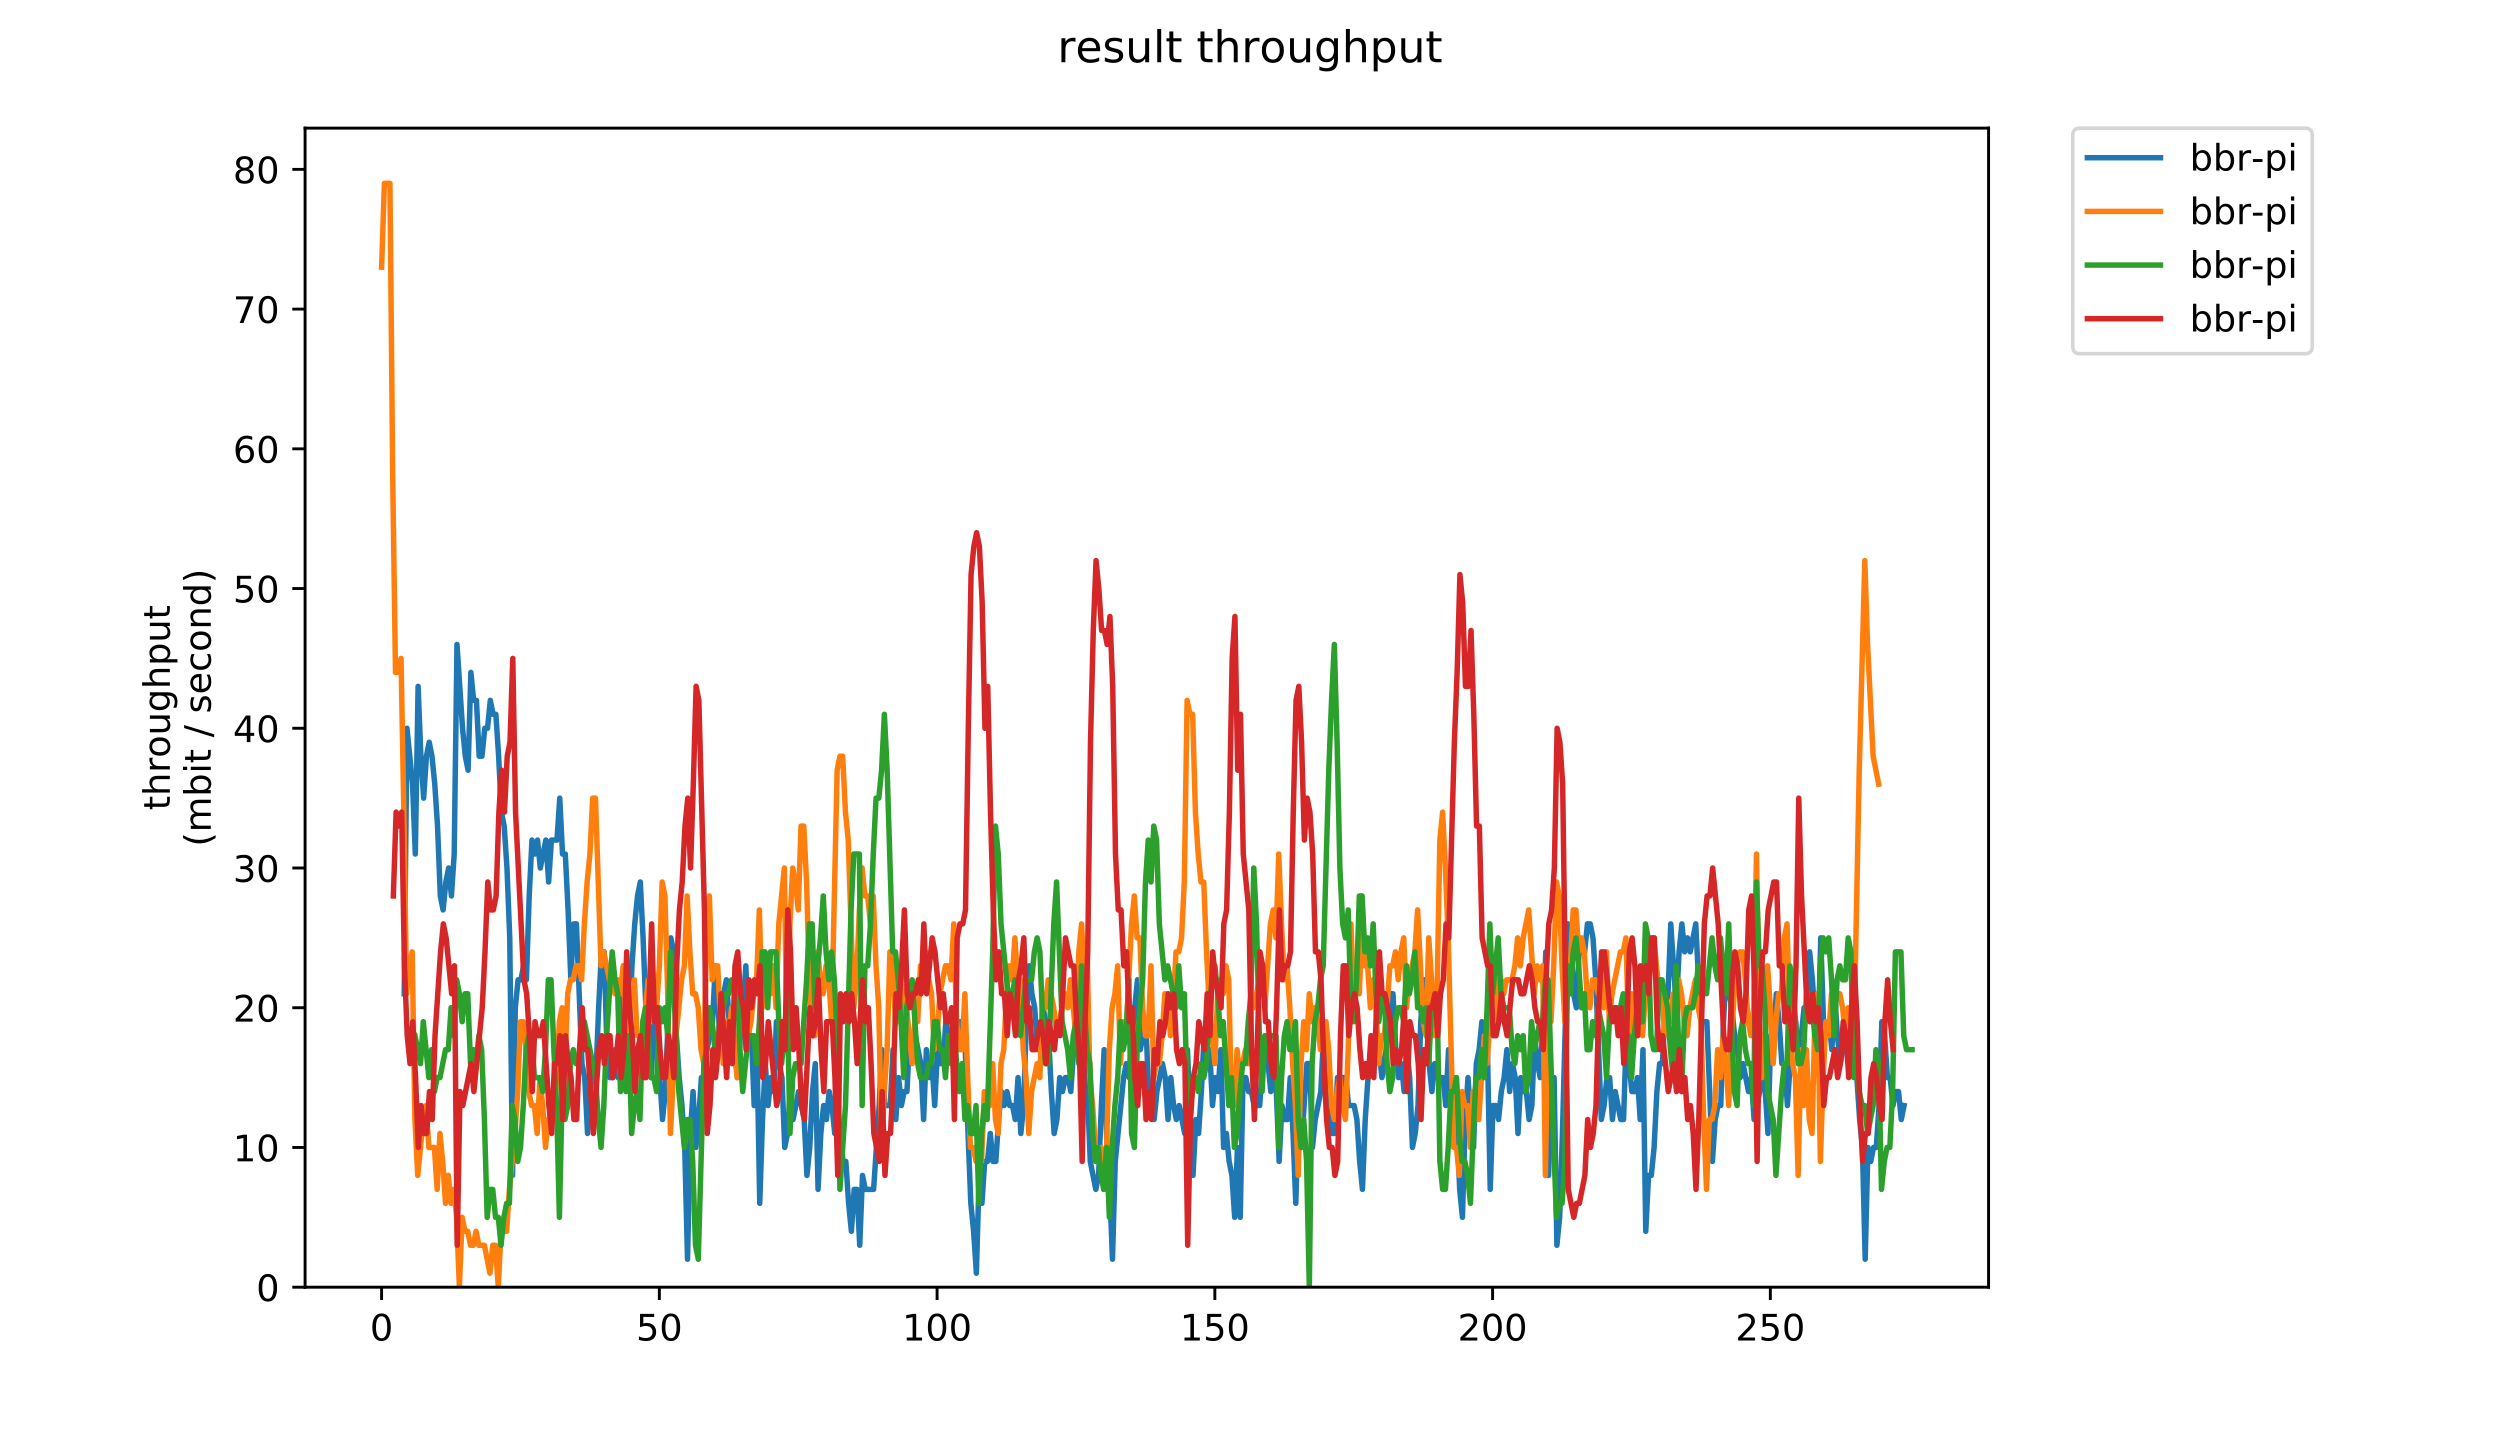 <?xml version="1.0" encoding="utf-8" standalone="no"?>
<!DOCTYPE svg PUBLIC "-//W3C//DTD SVG 1.1//EN"
  "http://www.w3.org/Graphics/SVG/1.1/DTD/svg11.dtd">
<!-- Created with matplotlib (https://matplotlib.org/) -->
<svg height="396pt" version="1.1" viewBox="0 0 684 396" width="684pt" xmlns="http://www.w3.org/2000/svg" xmlns:xlink="http://www.w3.org/1999/xlink">
 <defs>
  <style type="text/css">
*{stroke-linecap:butt;stroke-linejoin:round;}
  </style>
 </defs>
 <g id="figure_1">
  <g id="patch_1">
   <path d="M 0 396 
L 684 396 
L 684 0 
L 0 0 
z
" style="fill:#ffffff;"/>
  </g>
  <g id="axes_1">
   <g id="patch_2">
    <path d="M 83.472 352.174 
L 544.074 352.174 
L 544.074 35.062 
L 83.472 35.062 
z
" style="fill:#ffffff;"/>
   </g>
   <g id="matplotlib.axis_1">
    <g id="xtick_1">
     <g id="line2d_1">
      <defs>
       <path d="M 0 0 
L 0 3.5 
" id="mffb3f1c7f2" style="stroke:#000000;stroke-width:0.8;"/>
      </defs>
      <g>
       <use style="stroke:#000000;stroke-width:0.8;" x="104.401" xlink:href="#mffb3f1c7f2" y="352.174"/>
      </g>
     </g>
     <g id="text_1">
      <!-- 0 -->
      <defs>
       <path d="M 31.781 66.406 
Q 24.172 66.406 20.328 58.906 
Q 16.5 51.422 16.5 36.375 
Q 16.5 21.391 20.328 13.891 
Q 24.172 6.391 31.781 6.391 
Q 39.453 6.391 43.281 13.891 
Q 47.125 21.391 47.125 36.375 
Q 47.125 51.422 43.281 58.906 
Q 39.453 66.406 31.781 66.406 
z
M 31.781 74.219 
Q 44.047 74.219 50.516 64.516 
Q 56.984 54.828 56.984 36.375 
Q 56.984 17.969 50.516 8.266 
Q 44.047 -1.422 31.781 -1.422 
Q 19.531 -1.422 13.062 8.266 
Q 6.594 17.969 6.594 36.375 
Q 6.594 54.828 13.062 64.516 
Q 19.531 74.219 31.781 74.219 
z
" id="DejaVuSans-48"/>
      </defs>
      <g transform="translate(101.22 366.773)scale(0.1 -0.1)">
       <use xlink:href="#DejaVuSans-48"/>
      </g>
     </g>
    </g>
    <g id="xtick_2">
     <g id="line2d_2">
      <g>
       <use style="stroke:#000000;stroke-width:0.8;" x="180.394" xlink:href="#mffb3f1c7f2" y="352.174"/>
      </g>
     </g>
     <g id="text_2">
      <!-- 50 -->
      <defs>
       <path d="M 10.797 72.906 
L 49.516 72.906 
L 49.516 64.594 
L 19.828 64.594 
L 19.828 46.734 
Q 21.969 47.469 24.109 47.828 
Q 26.266 48.188 28.422 48.188 
Q 40.625 48.188 47.75 41.5 
Q 54.891 34.812 54.891 23.391 
Q 54.891 11.625 47.562 5.094 
Q 40.234 -1.422 26.906 -1.422 
Q 22.312 -1.422 17.547 -0.641 
Q 12.797 0.141 7.719 1.703 
L 7.719 11.625 
Q 12.109 9.234 16.797 8.062 
Q 21.484 6.891 26.703 6.891 
Q 35.156 6.891 40.078 11.328 
Q 45.016 15.766 45.016 23.391 
Q 45.016 31 40.078 35.438 
Q 35.156 39.891 26.703 39.891 
Q 22.75 39.891 18.812 39.016 
Q 14.891 38.141 10.797 36.281 
z
" id="DejaVuSans-53"/>
      </defs>
      <g transform="translate(174.032 366.773)scale(0.1 -0.1)">
       <use xlink:href="#DejaVuSans-53"/>
       <use x="63.623" xlink:href="#DejaVuSans-48"/>
      </g>
     </g>
    </g>
    <g id="xtick_3">
     <g id="line2d_3">
      <g>
       <use style="stroke:#000000;stroke-width:0.8;" x="256.387" xlink:href="#mffb3f1c7f2" y="352.174"/>
      </g>
     </g>
     <g id="text_3">
      <!-- 100 -->
      <defs>
       <path d="M 12.406 8.297 
L 28.516 8.297 
L 28.516 63.922 
L 10.984 60.406 
L 10.984 69.391 
L 28.422 72.906 
L 38.281 72.906 
L 38.281 8.297 
L 54.391 8.297 
L 54.391 0 
L 12.406 0 
z
" id="DejaVuSans-49"/>
      </defs>
      <g transform="translate(246.843 366.773)scale(0.1 -0.1)">
       <use xlink:href="#DejaVuSans-49"/>
       <use x="63.623" xlink:href="#DejaVuSans-48"/>
       <use x="127.246" xlink:href="#DejaVuSans-48"/>
      </g>
     </g>
    </g>
    <g id="xtick_4">
     <g id="line2d_4">
      <g>
       <use style="stroke:#000000;stroke-width:0.8;" x="332.38" xlink:href="#mffb3f1c7f2" y="352.174"/>
      </g>
     </g>
     <g id="text_4">
      <!-- 150 -->
      <g transform="translate(322.836 366.773)scale(0.1 -0.1)">
       <use xlink:href="#DejaVuSans-49"/>
       <use x="63.623" xlink:href="#DejaVuSans-53"/>
       <use x="127.246" xlink:href="#DejaVuSans-48"/>
      </g>
     </g>
    </g>
    <g id="xtick_5">
     <g id="line2d_5">
      <g>
       <use style="stroke:#000000;stroke-width:0.8;" x="408.373" xlink:href="#mffb3f1c7f2" y="352.174"/>
      </g>
     </g>
     <g id="text_5">
      <!-- 200 -->
      <defs>
       <path d="M 19.188 8.297 
L 53.609 8.297 
L 53.609 0 
L 7.328 0 
L 7.328 8.297 
Q 12.938 14.109 22.625 23.891 
Q 32.328 33.688 34.812 36.531 
Q 39.547 41.844 41.422 45.531 
Q 43.312 49.219 43.312 52.781 
Q 43.312 58.594 39.234 62.25 
Q 35.156 65.922 28.609 65.922 
Q 23.969 65.922 18.812 64.312 
Q 13.672 62.703 7.812 59.422 
L 7.812 69.391 
Q 13.766 71.781 18.938 73 
Q 24.125 74.219 28.422 74.219 
Q 39.75 74.219 46.484 68.547 
Q 53.219 62.891 53.219 53.422 
Q 53.219 48.922 51.531 44.891 
Q 49.859 40.875 45.406 35.406 
Q 44.188 33.984 37.641 27.219 
Q 31.109 20.453 19.188 8.297 
z
" id="DejaVuSans-50"/>
      </defs>
      <g transform="translate(398.829 366.773)scale(0.1 -0.1)">
       <use xlink:href="#DejaVuSans-50"/>
       <use x="63.623" xlink:href="#DejaVuSans-48"/>
       <use x="127.246" xlink:href="#DejaVuSans-48"/>
      </g>
     </g>
    </g>
    <g id="xtick_6">
     <g id="line2d_6">
      <g>
       <use style="stroke:#000000;stroke-width:0.8;" x="484.366" xlink:href="#mffb3f1c7f2" y="352.174"/>
      </g>
     </g>
     <g id="text_6">
      <!-- 250 -->
      <g transform="translate(474.822 366.773)scale(0.1 -0.1)">
       <use xlink:href="#DejaVuSans-50"/>
       <use x="63.623" xlink:href="#DejaVuSans-53"/>
       <use x="127.246" xlink:href="#DejaVuSans-48"/>
      </g>
     </g>
    </g>
   </g>
   <g id="matplotlib.axis_2">
    <g id="ytick_1">
     <g id="line2d_7">
      <defs>
       <path d="M 0 0 
L -3.5 0 
" id="m221731d94c" style="stroke:#000000;stroke-width:0.8;"/>
      </defs>
      <g>
       <use style="stroke:#000000;stroke-width:0.8;" x="83.472" xlink:href="#m221731d94c" y="352.174"/>
      </g>
     </g>
     <g id="text_7">
      <!-- 0 -->
      <g transform="translate(70.11 355.973)scale(0.1 -0.1)">
       <use xlink:href="#DejaVuSans-48"/>
      </g>
     </g>
    </g>
    <g id="ytick_2">
     <g id="line2d_8">
      <g>
       <use style="stroke:#000000;stroke-width:0.8;" x="83.472" xlink:href="#m221731d94c" y="313.945"/>
      </g>
     </g>
     <g id="text_8">
      <!-- 10 -->
      <g transform="translate(63.747 317.744)scale(0.1 -0.1)">
       <use xlink:href="#DejaVuSans-49"/>
       <use x="63.623" xlink:href="#DejaVuSans-48"/>
      </g>
     </g>
    </g>
    <g id="ytick_3">
     <g id="line2d_9">
      <g>
       <use style="stroke:#000000;stroke-width:0.8;" x="83.472" xlink:href="#m221731d94c" y="275.716"/>
      </g>
     </g>
     <g id="text_9">
      <!-- 20 -->
      <g transform="translate(63.747 279.515)scale(0.1 -0.1)">
       <use xlink:href="#DejaVuSans-50"/>
       <use x="63.623" xlink:href="#DejaVuSans-48"/>
      </g>
     </g>
    </g>
    <g id="ytick_4">
     <g id="line2d_10">
      <g>
       <use style="stroke:#000000;stroke-width:0.8;" x="83.472" xlink:href="#m221731d94c" y="237.486"/>
      </g>
     </g>
     <g id="text_10">
      <!-- 30 -->
      <defs>
       <path d="M 40.578 39.312 
Q 47.656 37.797 51.625 33 
Q 55.609 28.219 55.609 21.188 
Q 55.609 10.406 48.188 4.484 
Q 40.766 -1.422 27.094 -1.422 
Q 22.516 -1.422 17.656 -0.516 
Q 12.797 0.391 7.625 2.203 
L 7.625 11.719 
Q 11.719 9.328 16.594 8.109 
Q 21.484 6.891 26.812 6.891 
Q 36.078 6.891 40.938 10.547 
Q 45.797 14.203 45.797 21.188 
Q 45.797 27.641 41.281 31.266 
Q 36.766 34.906 28.719 34.906 
L 20.219 34.906 
L 20.219 43.016 
L 29.109 43.016 
Q 36.375 43.016 40.234 45.922 
Q 44.094 48.828 44.094 54.297 
Q 44.094 59.906 40.109 62.906 
Q 36.141 65.922 28.719 65.922 
Q 24.656 65.922 20.016 65.031 
Q 15.375 64.156 9.812 62.312 
L 9.812 71.094 
Q 15.438 72.656 20.344 73.438 
Q 25.25 74.219 29.594 74.219 
Q 40.828 74.219 47.359 69.109 
Q 53.906 64.016 53.906 55.328 
Q 53.906 49.266 50.438 45.094 
Q 46.969 40.922 40.578 39.312 
z
" id="DejaVuSans-51"/>
      </defs>
      <g transform="translate(63.747 241.286)scale(0.1 -0.1)">
       <use xlink:href="#DejaVuSans-51"/>
       <use x="63.623" xlink:href="#DejaVuSans-48"/>
      </g>
     </g>
    </g>
    <g id="ytick_5">
     <g id="line2d_11">
      <g>
       <use style="stroke:#000000;stroke-width:0.8;" x="83.472" xlink:href="#m221731d94c" y="199.257"/>
      </g>
     </g>
     <g id="text_11">
      <!-- 40 -->
      <defs>
       <path d="M 37.797 64.312 
L 12.891 25.391 
L 37.797 25.391 
z
M 35.203 72.906 
L 47.609 72.906 
L 47.609 25.391 
L 58.016 25.391 
L 58.016 17.188 
L 47.609 17.188 
L 47.609 0 
L 37.797 0 
L 37.797 17.188 
L 4.891 17.188 
L 4.891 26.703 
z
" id="DejaVuSans-52"/>
      </defs>
      <g transform="translate(63.747 203.056)scale(0.1 -0.1)">
       <use xlink:href="#DejaVuSans-52"/>
       <use x="63.623" xlink:href="#DejaVuSans-48"/>
      </g>
     </g>
    </g>
    <g id="ytick_6">
     <g id="line2d_12">
      <g>
       <use style="stroke:#000000;stroke-width:0.8;" x="83.472" xlink:href="#m221731d94c" y="161.028"/>
      </g>
     </g>
     <g id="text_12">
      <!-- 50 -->
      <g transform="translate(63.747 164.827)scale(0.1 -0.1)">
       <use xlink:href="#DejaVuSans-53"/>
       <use x="63.623" xlink:href="#DejaVuSans-48"/>
      </g>
     </g>
    </g>
    <g id="ytick_7">
     <g id="line2d_13">
      <g>
       <use style="stroke:#000000;stroke-width:0.8;" x="83.472" xlink:href="#m221731d94c" y="122.799"/>
      </g>
     </g>
     <g id="text_13">
      <!-- 60 -->
      <defs>
       <path d="M 33.016 40.375 
Q 26.375 40.375 22.484 35.828 
Q 18.609 31.297 18.609 23.391 
Q 18.609 15.531 22.484 10.953 
Q 26.375 6.391 33.016 6.391 
Q 39.656 6.391 43.531 10.953 
Q 47.406 15.531 47.406 23.391 
Q 47.406 31.297 43.531 35.828 
Q 39.656 40.375 33.016 40.375 
z
M 52.594 71.297 
L 52.594 62.312 
Q 48.875 64.062 45.094 64.984 
Q 41.312 65.922 37.594 65.922 
Q 27.828 65.922 22.672 59.328 
Q 17.531 52.734 16.797 39.406 
Q 19.672 43.656 24.016 45.922 
Q 28.375 48.188 33.594 48.188 
Q 44.578 48.188 50.953 41.516 
Q 57.328 34.859 57.328 23.391 
Q 57.328 12.156 50.688 5.359 
Q 44.047 -1.422 33.016 -1.422 
Q 20.359 -1.422 13.672 8.266 
Q 6.984 17.969 6.984 36.375 
Q 6.984 53.656 15.188 63.938 
Q 23.391 74.219 37.203 74.219 
Q 40.922 74.219 44.703 73.484 
Q 48.484 72.75 52.594 71.297 
z
" id="DejaVuSans-54"/>
      </defs>
      <g transform="translate(63.747 126.598)scale(0.1 -0.1)">
       <use xlink:href="#DejaVuSans-54"/>
       <use x="63.623" xlink:href="#DejaVuSans-48"/>
      </g>
     </g>
    </g>
    <g id="ytick_8">
     <g id="line2d_14">
      <g>
       <use style="stroke:#000000;stroke-width:0.8;" x="83.472" xlink:href="#m221731d94c" y="84.569"/>
      </g>
     </g>
     <g id="text_14">
      <!-- 70 -->
      <defs>
       <path d="M 8.203 72.906 
L 55.078 72.906 
L 55.078 68.703 
L 28.609 0 
L 18.312 0 
L 43.219 64.594 
L 8.203 64.594 
z
" id="DejaVuSans-55"/>
      </defs>
      <g transform="translate(63.747 88.369)scale(0.1 -0.1)">
       <use xlink:href="#DejaVuSans-55"/>
       <use x="63.623" xlink:href="#DejaVuSans-48"/>
      </g>
     </g>
    </g>
    <g id="ytick_9">
     <g id="line2d_15">
      <g>
       <use style="stroke:#000000;stroke-width:0.8;" x="83.472" xlink:href="#m221731d94c" y="46.34"/>
      </g>
     </g>
     <g id="text_15">
      <!-- 80 -->
      <defs>
       <path d="M 31.781 34.625 
Q 24.75 34.625 20.719 30.859 
Q 16.703 27.094 16.703 20.516 
Q 16.703 13.922 20.719 10.156 
Q 24.75 6.391 31.781 6.391 
Q 38.812 6.391 42.859 10.172 
Q 46.922 13.969 46.922 20.516 
Q 46.922 27.094 42.891 30.859 
Q 38.875 34.625 31.781 34.625 
z
M 21.922 38.812 
Q 15.578 40.375 12.031 44.719 
Q 8.5 49.078 8.5 55.328 
Q 8.5 64.062 14.719 69.141 
Q 20.953 74.219 31.781 74.219 
Q 42.672 74.219 48.875 69.141 
Q 55.078 64.062 55.078 55.328 
Q 55.078 49.078 51.531 44.719 
Q 48 40.375 41.703 38.812 
Q 48.828 37.156 52.797 32.312 
Q 56.781 27.484 56.781 20.516 
Q 56.781 9.906 50.312 4.234 
Q 43.844 -1.422 31.781 -1.422 
Q 19.734 -1.422 13.25 4.234 
Q 6.781 9.906 6.781 20.516 
Q 6.781 27.484 10.781 32.312 
Q 14.797 37.156 21.922 38.812 
z
M 18.312 54.391 
Q 18.312 48.734 21.844 45.562 
Q 25.391 42.391 31.781 42.391 
Q 38.141 42.391 41.719 45.562 
Q 45.312 48.734 45.312 54.391 
Q 45.312 60.062 41.719 63.234 
Q 38.141 66.406 31.781 66.406 
Q 25.391 66.406 21.844 63.234 
Q 18.312 60.062 18.312 54.391 
z
" id="DejaVuSans-56"/>
      </defs>
      <g transform="translate(63.747 50.139)scale(0.1 -0.1)">
       <use xlink:href="#DejaVuSans-56"/>
       <use x="63.623" xlink:href="#DejaVuSans-48"/>
      </g>
     </g>
    </g>
    <g id="text_16">
     <!-- throughput -->
     <defs>
      <path d="M 18.312 70.219 
L 18.312 54.688 
L 36.812 54.688 
L 36.812 47.703 
L 18.312 47.703 
L 18.312 18.016 
Q 18.312 11.328 20.141 9.422 
Q 21.969 7.516 27.594 7.516 
L 36.812 7.516 
L 36.812 0 
L 27.594 0 
Q 17.188 0 13.234 3.875 
Q 9.281 7.766 9.281 18.016 
L 9.281 47.703 
L 2.688 47.703 
L 2.688 54.688 
L 9.281 54.688 
L 9.281 70.219 
z
" id="DejaVuSans-116"/>
      <path d="M 54.891 33.016 
L 54.891 0 
L 45.906 0 
L 45.906 32.719 
Q 45.906 40.484 42.875 44.328 
Q 39.844 48.188 33.797 48.188 
Q 26.516 48.188 22.312 43.547 
Q 18.109 38.922 18.109 30.906 
L 18.109 0 
L 9.078 0 
L 9.078 75.984 
L 18.109 75.984 
L 18.109 46.188 
Q 21.344 51.125 25.703 53.562 
Q 30.078 56 35.797 56 
Q 45.219 56 50.047 50.172 
Q 54.891 44.344 54.891 33.016 
z
" id="DejaVuSans-104"/>
      <path d="M 41.109 46.297 
Q 39.594 47.172 37.812 47.578 
Q 36.031 48 33.891 48 
Q 26.266 48 22.188 43.047 
Q 18.109 38.094 18.109 28.812 
L 18.109 0 
L 9.078 0 
L 9.078 54.688 
L 18.109 54.688 
L 18.109 46.188 
Q 20.953 51.172 25.484 53.578 
Q 30.031 56 36.531 56 
Q 37.453 56 38.578 55.875 
Q 39.703 55.766 41.062 55.516 
z
" id="DejaVuSans-114"/>
      <path d="M 30.609 48.391 
Q 23.391 48.391 19.188 42.75 
Q 14.984 37.109 14.984 27.297 
Q 14.984 17.484 19.156 11.844 
Q 23.344 6.203 30.609 6.203 
Q 37.797 6.203 41.984 11.859 
Q 46.188 17.531 46.188 27.297 
Q 46.188 37.016 41.984 42.703 
Q 37.797 48.391 30.609 48.391 
z
M 30.609 56 
Q 42.328 56 49.016 48.375 
Q 55.719 40.766 55.719 27.297 
Q 55.719 13.875 49.016 6.219 
Q 42.328 -1.422 30.609 -1.422 
Q 18.844 -1.422 12.172 6.219 
Q 5.516 13.875 5.516 27.297 
Q 5.516 40.766 12.172 48.375 
Q 18.844 56 30.609 56 
z
" id="DejaVuSans-111"/>
      <path d="M 8.5 21.578 
L 8.5 54.688 
L 17.484 54.688 
L 17.484 21.922 
Q 17.484 14.156 20.5 10.266 
Q 23.531 6.391 29.594 6.391 
Q 36.859 6.391 41.078 11.031 
Q 45.312 15.672 45.312 23.688 
L 45.312 54.688 
L 54.297 54.688 
L 54.297 0 
L 45.312 0 
L 45.312 8.406 
Q 42.047 3.422 37.719 1 
Q 33.406 -1.422 27.688 -1.422 
Q 18.266 -1.422 13.375 4.438 
Q 8.5 10.297 8.5 21.578 
z
M 31.109 56 
z
" id="DejaVuSans-117"/>
      <path d="M 45.406 27.984 
Q 45.406 37.75 41.375 43.109 
Q 37.359 48.484 30.078 48.484 
Q 22.859 48.484 18.828 43.109 
Q 14.797 37.75 14.797 27.984 
Q 14.797 18.266 18.828 12.891 
Q 22.859 7.516 30.078 7.516 
Q 37.359 7.516 41.375 12.891 
Q 45.406 18.266 45.406 27.984 
z
M 54.391 6.781 
Q 54.391 -7.172 48.188 -13.984 
Q 42 -20.797 29.203 -20.797 
Q 24.469 -20.797 20.266 -20.094 
Q 16.062 -19.391 12.109 -17.922 
L 12.109 -9.188 
Q 16.062 -11.328 19.922 -12.344 
Q 23.781 -13.375 27.781 -13.375 
Q 36.625 -13.375 41.016 -8.766 
Q 45.406 -4.156 45.406 5.172 
L 45.406 9.625 
Q 42.625 4.781 38.281 2.391 
Q 33.938 0 27.875 0 
Q 17.828 0 11.672 7.656 
Q 5.516 15.328 5.516 27.984 
Q 5.516 40.672 11.672 48.328 
Q 17.828 56 27.875 56 
Q 33.938 56 38.281 53.609 
Q 42.625 51.219 45.406 46.391 
L 45.406 54.688 
L 54.391 54.688 
z
" id="DejaVuSans-103"/>
      <path d="M 18.109 8.203 
L 18.109 -20.797 
L 9.078 -20.797 
L 9.078 54.688 
L 18.109 54.688 
L 18.109 46.391 
Q 20.953 51.266 25.266 53.625 
Q 29.594 56 35.594 56 
Q 45.562 56 51.781 48.094 
Q 58.016 40.188 58.016 27.297 
Q 58.016 14.406 51.781 6.484 
Q 45.562 -1.422 35.594 -1.422 
Q 29.594 -1.422 25.266 0.953 
Q 20.953 3.328 18.109 8.203 
z
M 48.688 27.297 
Q 48.688 37.203 44.609 42.844 
Q 40.531 48.484 33.406 48.484 
Q 26.266 48.484 22.188 42.844 
Q 18.109 37.203 18.109 27.297 
Q 18.109 17.391 22.188 11.75 
Q 26.266 6.109 33.406 6.109 
Q 40.531 6.109 44.609 11.75 
Q 48.688 17.391 48.688 27.297 
z
" id="DejaVuSans-112"/>
     </defs>
     <g transform="translate(46.47 221.675)rotate(-90)scale(0.1 -0.1)">
      <use xlink:href="#DejaVuSans-116"/>
      <use x="39.209" xlink:href="#DejaVuSans-104"/>
      <use x="102.588" xlink:href="#DejaVuSans-114"/>
      <use x="143.67" xlink:href="#DejaVuSans-111"/>
      <use x="204.852" xlink:href="#DejaVuSans-117"/>
      <use x="268.23" xlink:href="#DejaVuSans-103"/>
      <use x="331.707" xlink:href="#DejaVuSans-104"/>
      <use x="395.086" xlink:href="#DejaVuSans-112"/>
      <use x="458.562" xlink:href="#DejaVuSans-117"/>
      <use x="521.941" xlink:href="#DejaVuSans-116"/>
     </g>
     <!-- (mbit / second) -->
     <defs>
      <path d="M 31 75.875 
Q 24.469 64.656 21.281 53.656 
Q 18.109 42.672 18.109 31.391 
Q 18.109 20.125 21.312 9.062 
Q 24.516 -2 31 -13.188 
L 23.188 -13.188 
Q 15.875 -1.703 12.234 9.375 
Q 8.594 20.453 8.594 31.391 
Q 8.594 42.281 12.203 53.312 
Q 15.828 64.359 23.188 75.875 
z
" id="DejaVuSans-40"/>
      <path d="M 52 44.188 
Q 55.375 50.25 60.062 53.125 
Q 64.75 56 71.094 56 
Q 79.641 56 84.281 50.016 
Q 88.922 44.047 88.922 33.016 
L 88.922 0 
L 79.891 0 
L 79.891 32.719 
Q 79.891 40.578 77.094 44.375 
Q 74.312 48.188 68.609 48.188 
Q 61.625 48.188 57.562 43.547 
Q 53.516 38.922 53.516 30.906 
L 53.516 0 
L 44.484 0 
L 44.484 32.719 
Q 44.484 40.625 41.703 44.406 
Q 38.922 48.188 33.109 48.188 
Q 26.219 48.188 22.156 43.531 
Q 18.109 38.875 18.109 30.906 
L 18.109 0 
L 9.078 0 
L 9.078 54.688 
L 18.109 54.688 
L 18.109 46.188 
Q 21.188 51.219 25.484 53.609 
Q 29.781 56 35.688 56 
Q 41.656 56 45.828 52.969 
Q 50 49.953 52 44.188 
z
" id="DejaVuSans-109"/>
      <path d="M 48.688 27.297 
Q 48.688 37.203 44.609 42.844 
Q 40.531 48.484 33.406 48.484 
Q 26.266 48.484 22.188 42.844 
Q 18.109 37.203 18.109 27.297 
Q 18.109 17.391 22.188 11.75 
Q 26.266 6.109 33.406 6.109 
Q 40.531 6.109 44.609 11.75 
Q 48.688 17.391 48.688 27.297 
z
M 18.109 46.391 
Q 20.953 51.266 25.266 53.625 
Q 29.594 56 35.594 56 
Q 45.562 56 51.781 48.094 
Q 58.016 40.188 58.016 27.297 
Q 58.016 14.406 51.781 6.484 
Q 45.562 -1.422 35.594 -1.422 
Q 29.594 -1.422 25.266 0.953 
Q 20.953 3.328 18.109 8.203 
L 18.109 0 
L 9.078 0 
L 9.078 75.984 
L 18.109 75.984 
z
" id="DejaVuSans-98"/>
      <path d="M 9.422 54.688 
L 18.406 54.688 
L 18.406 0 
L 9.422 0 
z
M 9.422 75.984 
L 18.406 75.984 
L 18.406 64.594 
L 9.422 64.594 
z
" id="DejaVuSans-105"/>
      <path id="DejaVuSans-32"/>
      <path d="M 25.391 72.906 
L 33.688 72.906 
L 8.297 -9.281 
L 0 -9.281 
z
" id="DejaVuSans-47"/>
      <path d="M 44.281 53.078 
L 44.281 44.578 
Q 40.484 46.531 36.375 47.5 
Q 32.281 48.484 27.875 48.484 
Q 21.188 48.484 17.844 46.438 
Q 14.5 44.391 14.5 40.281 
Q 14.5 37.156 16.891 35.375 
Q 19.281 33.594 26.516 31.984 
L 29.594 31.297 
Q 39.156 29.25 43.188 25.516 
Q 47.219 21.781 47.219 15.094 
Q 47.219 7.469 41.188 3.016 
Q 35.156 -1.422 24.609 -1.422 
Q 20.219 -1.422 15.453 -0.562 
Q 10.688 0.297 5.422 2 
L 5.422 11.281 
Q 10.406 8.688 15.234 7.391 
Q 20.062 6.109 24.812 6.109 
Q 31.156 6.109 34.562 8.281 
Q 37.984 10.453 37.984 14.406 
Q 37.984 18.062 35.516 20.016 
Q 33.062 21.969 24.703 23.781 
L 21.578 24.516 
Q 13.234 26.266 9.516 29.906 
Q 5.812 33.547 5.812 39.891 
Q 5.812 47.609 11.281 51.797 
Q 16.75 56 26.812 56 
Q 31.781 56 36.172 55.266 
Q 40.578 54.547 44.281 53.078 
z
" id="DejaVuSans-115"/>
      <path d="M 56.203 29.594 
L 56.203 25.203 
L 14.891 25.203 
Q 15.484 15.922 20.484 11.062 
Q 25.484 6.203 34.422 6.203 
Q 39.594 6.203 44.453 7.469 
Q 49.312 8.734 54.109 11.281 
L 54.109 2.781 
Q 49.266 0.734 44.188 -0.344 
Q 39.109 -1.422 33.891 -1.422 
Q 20.797 -1.422 13.156 6.188 
Q 5.516 13.812 5.516 26.812 
Q 5.516 40.234 12.766 48.109 
Q 20.016 56 32.328 56 
Q 43.359 56 49.781 48.891 
Q 56.203 41.797 56.203 29.594 
z
M 47.219 32.234 
Q 47.125 39.594 43.094 43.984 
Q 39.062 48.391 32.422 48.391 
Q 24.906 48.391 20.391 44.141 
Q 15.875 39.891 15.188 32.172 
z
" id="DejaVuSans-101"/>
      <path d="M 48.781 52.594 
L 48.781 44.188 
Q 44.969 46.297 41.141 47.344 
Q 37.312 48.391 33.406 48.391 
Q 24.656 48.391 19.812 42.844 
Q 14.984 37.312 14.984 27.297 
Q 14.984 17.281 19.812 11.734 
Q 24.656 6.203 33.406 6.203 
Q 37.312 6.203 41.141 7.25 
Q 44.969 8.297 48.781 10.406 
L 48.781 2.094 
Q 45.016 0.344 40.984 -0.531 
Q 36.969 -1.422 32.422 -1.422 
Q 20.062 -1.422 12.781 6.344 
Q 5.516 14.109 5.516 27.297 
Q 5.516 40.672 12.859 48.328 
Q 20.219 56 33.016 56 
Q 37.156 56 41.109 55.141 
Q 45.062 54.297 48.781 52.594 
z
" id="DejaVuSans-99"/>
      <path d="M 54.891 33.016 
L 54.891 0 
L 45.906 0 
L 45.906 32.719 
Q 45.906 40.484 42.875 44.328 
Q 39.844 48.188 33.797 48.188 
Q 26.516 48.188 22.312 43.547 
Q 18.109 38.922 18.109 30.906 
L 18.109 0 
L 9.078 0 
L 9.078 54.688 
L 18.109 54.688 
L 18.109 46.188 
Q 21.344 51.125 25.703 53.562 
Q 30.078 56 35.797 56 
Q 45.219 56 50.047 50.172 
Q 54.891 44.344 54.891 33.016 
z
" id="DejaVuSans-110"/>
      <path d="M 45.406 46.391 
L 45.406 75.984 
L 54.391 75.984 
L 54.391 0 
L 45.406 0 
L 45.406 8.203 
Q 42.578 3.328 38.25 0.953 
Q 33.938 -1.422 27.875 -1.422 
Q 17.969 -1.422 11.734 6.484 
Q 5.516 14.406 5.516 27.297 
Q 5.516 40.188 11.734 48.094 
Q 17.969 56 27.875 56 
Q 33.938 56 38.25 53.625 
Q 42.578 51.266 45.406 46.391 
z
M 14.797 27.297 
Q 14.797 17.391 18.875 11.75 
Q 22.953 6.109 30.078 6.109 
Q 37.203 6.109 41.297 11.75 
Q 45.406 17.391 45.406 27.297 
Q 45.406 37.203 41.297 42.844 
Q 37.203 48.484 30.078 48.484 
Q 22.953 48.484 18.875 42.844 
Q 14.797 37.203 14.797 27.297 
z
" id="DejaVuSans-100"/>
      <path d="M 8.016 75.875 
L 15.828 75.875 
Q 23.141 64.359 26.781 53.312 
Q 30.422 42.281 30.422 31.391 
Q 30.422 20.453 26.781 9.375 
Q 23.141 -1.703 15.828 -13.188 
L 8.016 -13.188 
Q 14.5 -2 17.703 9.062 
Q 20.906 20.125 20.906 31.391 
Q 20.906 42.672 17.703 53.656 
Q 14.5 64.656 8.016 75.875 
z
" id="DejaVuSans-41"/>
     </defs>
     <g transform="translate(57.668 231.609)rotate(-90)scale(0.1 -0.1)">
      <use xlink:href="#DejaVuSans-40"/>
      <use x="39.014" xlink:href="#DejaVuSans-109"/>
      <use x="136.426" xlink:href="#DejaVuSans-98"/>
      <use x="199.902" xlink:href="#DejaVuSans-105"/>
      <use x="227.686" xlink:href="#DejaVuSans-116"/>
      <use x="266.895" xlink:href="#DejaVuSans-32"/>
      <use x="298.682" xlink:href="#DejaVuSans-47"/>
      <use x="332.373" xlink:href="#DejaVuSans-32"/>
      <use x="364.16" xlink:href="#DejaVuSans-115"/>
      <use x="416.26" xlink:href="#DejaVuSans-101"/>
      <use x="477.783" xlink:href="#DejaVuSans-99"/>
      <use x="532.764" xlink:href="#DejaVuSans-111"/>
      <use x="593.945" xlink:href="#DejaVuSans-110"/>
      <use x="657.324" xlink:href="#DejaVuSans-100"/>
      <use x="720.801" xlink:href="#DejaVuSans-41"/>
     </g>
    </g>
   </g>
   <g id="line2d_16">
    <path clip-path="url(#p4924ff989f)" d="M 110.592 271.893 
L 111.351 199.257 
L 112.871 214.549 
L 113.631 233.663 
L 114.391 187.788 
L 115.151 206.903 
L 115.911 218.372 
L 116.671 206.903 
L 117.431 203.08 
L 118.191 206.903 
L 118.951 214.549 
L 119.711 226.018 
L 120.471 245.132 
L 121.231 248.955 
L 121.991 241.309 
L 122.75 237.486 
L 123.51 245.132 
L 124.27 233.663 
L 125.03 176.32 
L 126.55 199.257 
L 127.31 206.903 
L 128.07 210.726 
L 128.83 183.965 
L 129.59 191.611 
L 130.35 191.611 
L 131.11 206.903 
L 131.87 206.903 
L 132.63 199.257 
L 133.389 199.257 
L 134.149 191.611 
L 134.909 195.434 
L 135.669 195.434 
L 136.429 206.903 
L 137.189 222.195 
L 137.949 226.018 
L 138.709 237.486 
L 139.469 256.601 
L 140.229 321.591 
L 140.989 275.716 
L 141.749 268.07 
L 142.509 268.07 
L 143.269 264.247 
L 144.028 268.07 
L 144.788 245.132 
L 145.548 229.841 
L 146.308 233.663 
L 147.068 229.841 
L 147.828 237.486 
L 149.348 229.841 
L 150.108 241.309 
L 150.868 229.841 
L 152.388 229.841 
L 153.148 218.372 
L 153.908 233.663 
L 154.667 233.663 
L 155.427 248.955 
L 156.187 268.07 
L 156.947 252.778 
L 157.707 252.778 
L 159.227 291.007 
L 159.987 294.83 
L 160.747 310.122 
L 161.507 298.653 
L 162.267 291.007 
L 163.027 294.83 
L 163.787 275.716 
L 164.547 260.424 
L 165.306 260.424 
L 166.066 287.184 
L 166.826 294.83 
L 167.586 294.83 
L 168.346 287.184 
L 169.106 294.83 
L 169.866 271.893 
L 170.626 264.247 
L 171.386 271.893 
L 172.146 283.362 
L 172.906 264.247 
L 173.666 252.778 
L 174.426 245.132 
L 175.186 241.309 
L 175.945 256.601 
L 176.705 275.716 
L 177.465 279.539 
L 178.225 294.83 
L 178.985 275.716 
L 179.745 283.362 
L 181.265 306.299 
L 182.025 298.653 
L 182.785 279.539 
L 183.545 256.601 
L 184.305 260.424 
L 185.065 283.362 
L 185.825 294.83 
L 186.585 302.476 
L 187.344 313.945 
L 188.104 344.528 
L 188.864 310.122 
L 189.624 298.653 
L 190.384 313.945 
L 191.144 306.299 
L 191.904 294.83 
L 192.664 298.653 
L 193.424 287.184 
L 194.944 279.539 
L 195.704 264.247 
L 197.224 287.184 
L 197.983 271.893 
L 198.743 268.07 
L 199.503 279.539 
L 201.023 287.184 
L 201.783 294.83 
L 202.543 283.362 
L 203.303 275.716 
L 204.063 264.247 
L 204.823 283.362 
L 205.583 283.362 
L 206.343 302.476 
L 207.103 287.184 
L 207.863 329.237 
L 208.622 306.299 
L 209.382 291.007 
L 210.142 302.476 
L 210.902 294.83 
L 211.662 298.653 
L 212.422 279.539 
L 213.182 291.007 
L 213.942 294.83 
L 214.702 313.945 
L 215.462 310.122 
L 216.222 298.653 
L 216.982 306.299 
L 218.502 298.653 
L 220.021 306.299 
L 220.781 321.591 
L 221.541 313.945 
L 222.301 298.653 
L 223.061 291.007 
L 223.821 325.414 
L 224.581 310.122 
L 225.341 302.476 
L 226.101 306.299 
L 226.861 298.653 
L 227.621 302.476 
L 228.381 310.122 
L 229.141 302.476 
L 230.66 317.768 
L 231.42 317.768 
L 232.18 329.237 
L 232.94 336.882 
L 233.7 325.414 
L 234.46 325.414 
L 235.22 340.705 
L 235.98 321.591 
L 236.74 325.414 
L 239.02 325.414 
L 240.539 302.476 
L 241.299 287.184 
L 242.059 302.476 
L 243.579 302.476 
L 244.339 287.184 
L 245.099 306.299 
L 245.859 294.83 
L 246.619 302.476 
L 247.379 298.653 
L 248.139 298.653 
L 248.899 283.362 
L 249.659 287.184 
L 250.419 283.362 
L 251.938 291.007 
L 252.698 306.299 
L 253.458 287.184 
L 254.218 294.83 
L 254.978 291.007 
L 255.738 302.476 
L 256.498 287.184 
L 257.258 291.007 
L 258.018 291.007 
L 258.778 279.539 
L 260.298 287.184 
L 261.058 279.539 
L 261.818 287.184 
L 262.577 279.539 
L 263.337 279.539 
L 264.097 287.184 
L 264.857 310.122 
L 265.617 329.237 
L 266.377 336.882 
L 267.137 348.351 
L 267.897 321.591 
L 268.657 329.237 
L 269.417 317.768 
L 270.177 317.768 
L 270.937 310.122 
L 271.697 317.768 
L 272.457 317.768 
L 273.216 306.299 
L 273.976 298.653 
L 274.736 302.476 
L 275.496 298.653 
L 276.256 302.476 
L 277.016 302.476 
L 277.776 306.299 
L 278.536 294.83 
L 279.296 310.122 
L 280.056 302.476 
L 280.816 279.539 
L 281.576 264.247 
L 282.336 271.893 
L 283.096 275.716 
L 283.855 287.184 
L 284.615 283.362 
L 285.375 275.716 
L 286.895 283.362 
L 287.655 298.653 
L 288.415 310.122 
L 289.175 306.299 
L 289.935 294.83 
L 290.695 298.653 
L 291.455 294.83 
L 292.215 294.83 
L 292.975 298.653 
L 293.735 287.184 
L 294.494 287.184 
L 295.254 283.362 
L 296.014 283.362 
L 296.774 294.83 
L 297.534 298.653 
L 298.294 317.768 
L 299.814 325.414 
L 300.574 321.591 
L 301.334 302.476 
L 302.094 287.184 
L 302.854 313.945 
L 303.614 325.414 
L 304.374 344.528 
L 305.133 317.768 
L 307.413 294.83 
L 308.173 291.007 
L 308.933 294.83 
L 309.693 283.362 
L 311.213 268.07 
L 311.973 287.184 
L 313.493 279.539 
L 314.253 298.653 
L 315.772 306.299 
L 316.532 298.653 
L 318.052 291.007 
L 318.812 294.83 
L 319.572 306.299 
L 320.332 294.83 
L 321.092 302.476 
L 321.852 306.299 
L 322.612 302.476 
L 324.132 310.122 
L 324.892 287.184 
L 325.652 306.299 
L 326.412 321.591 
L 327.171 306.299 
L 327.931 310.122 
L 328.691 298.653 
L 329.451 283.362 
L 330.211 287.184 
L 330.971 287.184 
L 331.731 302.476 
L 332.491 294.83 
L 333.251 298.653 
L 334.011 287.184 
L 334.771 313.945 
L 335.531 310.122 
L 336.291 317.768 
L 337.051 321.591 
L 337.81 333.06 
L 338.57 313.945 
L 339.33 333.06 
L 340.09 294.83 
L 340.85 294.83 
L 341.61 298.653 
L 342.37 298.653 
L 343.13 302.476 
L 344.65 302.476 
L 345.41 291.007 
L 346.17 283.362 
L 347.69 298.653 
L 348.449 291.007 
L 349.209 298.653 
L 349.969 317.768 
L 350.729 302.476 
L 351.489 306.299 
L 352.249 306.299 
L 353.009 294.83 
L 353.769 310.122 
L 354.529 329.237 
L 355.289 302.476 
L 356.049 313.945 
L 357.569 291.007 
L 358.329 291.007 
L 359.088 313.945 
L 359.848 306.299 
L 361.368 298.653 
L 362.128 283.362 
L 362.888 294.83 
L 363.648 294.83 
L 364.408 310.122 
L 365.168 310.122 
L 365.928 294.83 
L 366.688 298.653 
L 367.448 294.83 
L 368.208 294.83 
L 368.968 302.476 
L 370.487 302.476 
L 371.247 306.299 
L 372.007 317.768 
L 372.767 325.414 
L 373.527 306.299 
L 374.287 294.83 
L 375.047 291.007 
L 375.807 291.007 
L 376.567 287.184 
L 377.327 287.184 
L 378.087 294.83 
L 378.847 291.007 
L 379.607 283.362 
L 380.366 271.893 
L 381.126 271.893 
L 381.886 287.184 
L 382.646 294.83 
L 383.406 291.007 
L 384.166 298.653 
L 384.926 287.184 
L 385.686 294.83 
L 386.446 313.945 
L 387.206 310.122 
L 387.966 302.476 
L 388.726 279.539 
L 389.486 268.07 
L 390.246 268.07 
L 391.006 291.007 
L 391.765 298.653 
L 392.525 291.007 
L 393.285 294.83 
L 394.805 294.83 
L 395.565 302.476 
L 396.325 287.184 
L 397.085 302.476 
L 397.845 294.83 
L 398.605 306.299 
L 399.365 325.414 
L 400.125 333.06 
L 400.885 306.299 
L 401.645 294.83 
L 402.404 306.299 
L 403.164 313.945 
L 403.924 291.007 
L 404.684 287.184 
L 405.444 279.539 
L 406.204 291.007 
L 406.964 287.184 
L 407.724 325.414 
L 408.484 302.476 
L 409.244 302.476 
L 410.004 306.299 
L 410.764 298.653 
L 411.524 294.83 
L 412.284 287.184 
L 413.043 298.653 
L 413.803 291.007 
L 414.563 294.83 
L 415.323 310.122 
L 416.083 294.83 
L 416.843 298.653 
L 417.603 298.653 
L 418.363 306.299 
L 419.123 302.476 
L 419.883 283.362 
L 420.643 291.007 
L 421.403 294.83 
L 422.163 279.539 
L 422.923 260.424 
L 423.682 321.591 
L 424.442 298.653 
L 425.202 294.83 
L 425.962 340.705 
L 426.722 333.06 
L 427.482 310.122 
L 429.002 252.778 
L 429.762 256.601 
L 430.522 271.893 
L 431.282 275.716 
L 432.042 260.424 
L 433.562 260.424 
L 434.321 252.778 
L 435.081 252.778 
L 435.841 256.601 
L 436.601 268.07 
L 438.121 306.299 
L 438.881 302.476 
L 439.641 294.83 
L 440.401 294.83 
L 441.161 306.299 
L 441.921 298.653 
L 443.441 306.299 
L 444.201 306.299 
L 444.96 283.362 
L 446.48 298.653 
L 447.24 298.653 
L 448 294.83 
L 448.76 306.299 
L 449.52 287.184 
L 450.28 336.882 
L 451.04 321.591 
L 451.8 321.591 
L 452.56 313.945 
L 453.32 298.653 
L 454.08 291.007 
L 454.84 291.007 
L 455.6 275.716 
L 456.359 271.893 
L 457.119 252.778 
L 458.639 275.716 
L 459.399 260.424 
L 460.159 252.778 
L 460.919 260.424 
L 461.679 256.601 
L 462.439 260.424 
L 463.959 252.778 
L 464.719 268.07 
L 465.479 279.539 
L 466.998 279.539 
L 468.518 317.768 
L 469.278 306.299 
L 470.038 302.476 
L 470.798 302.476 
L 471.558 279.539 
L 472.318 264.247 
L 473.078 271.893 
L 473.838 275.716 
L 474.598 283.362 
L 475.358 287.184 
L 476.118 294.83 
L 476.878 291.007 
L 478.397 298.653 
L 479.157 294.83 
L 479.917 306.299 
L 482.197 294.83 
L 482.957 298.653 
L 483.717 310.122 
L 484.477 283.362 
L 485.237 283.362 
L 485.997 271.893 
L 486.757 279.539 
L 487.517 291.007 
L 488.276 291.007 
L 489.036 302.476 
L 489.796 291.007 
L 490.556 275.716 
L 491.316 279.539 
L 492.076 291.007 
L 493.596 275.716 
L 494.356 275.716 
L 495.116 260.424 
L 495.876 268.07 
L 496.636 279.539 
L 497.396 287.184 
L 498.156 256.601 
L 498.915 279.539 
L 499.675 283.362 
L 500.435 279.539 
L 501.195 287.184 
L 501.955 271.893 
L 502.715 283.362 
L 503.475 291.007 
L 504.995 283.362 
L 506.515 291.007 
L 507.275 268.07 
L 508.035 294.83 
L 508.795 306.299 
L 509.554 313.945 
L 510.314 344.528 
L 511.074 313.945 
L 511.834 317.768 
L 512.594 313.945 
L 513.354 313.945 
L 514.114 302.476 
L 514.874 279.539 
L 515.634 283.362 
L 516.394 294.83 
L 517.154 294.83 
L 517.914 302.476 
L 518.674 298.653 
L 519.434 298.653 
L 520.194 306.299 
L 520.953 302.476 
L 520.953 302.476 
" style="fill:none;stroke:#1f77b4;stroke-linecap:square;stroke-width:1.5;"/>
   </g>
   <g id="line2d_17">
    <path clip-path="url(#p4924ff989f)" d="M 104.409 73.101 
L 105.169 50.163 
L 106.689 50.163 
L 107.448 130.444 
L 108.208 183.965 
L 108.968 183.965 
L 109.728 180.143 
L 110.488 222.195 
L 111.248 271.893 
L 112.008 264.247 
L 112.768 260.424 
L 113.528 306.299 
L 114.288 321.591 
L 115.808 306.299 
L 116.568 302.476 
L 117.328 313.945 
L 118.847 313.945 
L 119.607 325.414 
L 120.367 310.122 
L 121.127 317.768 
L 121.887 329.237 
L 122.647 321.591 
L 123.407 329.237 
L 124.167 325.414 
L 124.927 333.06 
L 125.687 352.174 
L 126.447 333.06 
L 127.207 336.882 
L 127.967 336.882 
L 128.727 340.705 
L 129.486 340.705 
L 130.246 336.882 
L 131.006 340.705 
L 132.526 340.705 
L 134.046 348.351 
L 134.806 340.705 
L 135.566 340.705 
L 136.326 352.174 
L 137.086 336.882 
L 138.606 336.882 
L 139.366 325.414 
L 140.885 310.122 
L 141.645 298.653 
L 142.405 279.539 
L 143.165 279.539 
L 143.925 287.184 
L 144.685 298.653 
L 145.445 302.476 
L 146.205 302.476 
L 146.965 310.122 
L 147.725 294.83 
L 148.485 302.476 
L 149.245 313.945 
L 150.005 306.299 
L 151.524 306.299 
L 152.284 294.83 
L 153.044 279.539 
L 153.804 275.716 
L 154.564 291.007 
L 155.324 271.893 
L 156.084 268.07 
L 156.844 268.07 
L 157.604 264.247 
L 158.364 264.247 
L 159.124 268.07 
L 159.884 252.778 
L 160.644 241.309 
L 161.403 233.663 
L 162.163 218.372 
L 162.923 218.372 
L 164.443 264.247 
L 165.203 260.424 
L 166.723 268.07 
L 167.483 264.247 
L 168.243 271.893 
L 169.003 268.07 
L 169.763 271.893 
L 170.523 264.247 
L 171.283 283.362 
L 172.042 279.539 
L 172.802 271.893 
L 173.562 268.07 
L 174.322 283.362 
L 175.082 283.362 
L 175.842 291.007 
L 176.602 275.716 
L 177.362 268.07 
L 178.122 279.539 
L 178.882 275.716 
L 179.642 275.716 
L 180.402 264.247 
L 181.162 241.309 
L 181.922 245.132 
L 182.682 271.893 
L 183.441 310.122 
L 184.201 294.83 
L 184.961 283.362 
L 186.481 268.07 
L 187.241 264.247 
L 188.001 245.132 
L 188.761 260.424 
L 189.521 271.893 
L 190.281 271.893 
L 191.041 275.716 
L 191.801 287.184 
L 192.561 291.007 
L 193.321 256.601 
L 194.08 245.132 
L 194.84 268.07 
L 195.6 264.247 
L 196.36 264.247 
L 197.12 279.539 
L 197.88 291.007 
L 198.64 279.539 
L 199.4 283.362 
L 200.16 275.716 
L 200.92 287.184 
L 201.68 294.83 
L 202.44 275.716 
L 203.2 275.716 
L 203.96 283.362 
L 204.719 283.362 
L 205.479 279.539 
L 206.239 271.893 
L 206.999 268.07 
L 207.759 248.955 
L 208.519 275.716 
L 209.279 268.07 
L 210.039 264.247 
L 210.799 271.893 
L 211.559 264.247 
L 212.319 275.716 
L 213.079 252.778 
L 214.599 237.486 
L 215.358 287.184 
L 216.118 252.778 
L 216.878 237.486 
L 217.638 241.309 
L 218.398 248.955 
L 219.158 226.018 
L 219.918 226.018 
L 220.678 241.309 
L 221.438 268.07 
L 222.198 283.362 
L 222.958 283.362 
L 223.718 260.424 
L 224.478 268.07 
L 225.238 271.893 
L 225.997 264.247 
L 226.757 268.07 
L 227.517 279.539 
L 229.037 210.726 
L 229.797 206.903 
L 230.557 206.903 
L 231.317 222.195 
L 232.077 229.841 
L 233.597 275.716 
L 234.357 268.07 
L 235.117 248.955 
L 235.877 237.486 
L 236.636 245.132 
L 237.396 245.132 
L 238.156 252.778 
L 238.916 245.132 
L 239.676 264.247 
L 240.436 275.716 
L 241.196 313.945 
L 241.956 298.653 
L 242.716 287.184 
L 243.476 260.424 
L 244.236 264.247 
L 244.996 279.539 
L 245.756 279.539 
L 246.516 264.247 
L 247.276 279.539 
L 248.035 275.716 
L 249.555 291.007 
L 250.315 279.539 
L 251.075 279.539 
L 251.835 264.247 
L 252.595 264.247 
L 253.355 260.424 
L 254.115 268.07 
L 254.875 271.893 
L 255.635 287.184 
L 256.395 283.362 
L 257.155 271.893 
L 258.674 264.247 
L 259.434 264.247 
L 260.194 268.07 
L 260.954 252.778 
L 261.714 279.539 
L 262.474 287.184 
L 263.234 287.184 
L 263.994 271.893 
L 264.754 294.83 
L 265.514 313.945 
L 266.274 313.945 
L 267.034 317.768 
L 267.794 310.122 
L 268.554 317.768 
L 269.313 298.653 
L 270.073 302.476 
L 270.833 302.476 
L 271.593 291.007 
L 272.353 306.299 
L 273.113 310.122 
L 273.873 291.007 
L 274.633 287.184 
L 275.393 271.893 
L 276.153 264.247 
L 276.913 268.07 
L 277.673 256.601 
L 278.433 268.07 
L 279.193 268.07 
L 279.952 287.184 
L 280.712 294.83 
L 281.472 310.122 
L 282.232 298.653 
L 283.752 291.007 
L 284.512 294.83 
L 285.272 271.893 
L 286.032 275.716 
L 286.792 268.07 
L 288.312 275.716 
L 289.072 283.362 
L 291.351 271.893 
L 292.111 275.716 
L 292.871 268.07 
L 294.391 283.362 
L 295.151 260.424 
L 295.911 252.778 
L 296.671 268.07 
L 297.431 260.424 
L 298.191 294.83 
L 298.951 302.476 
L 299.711 313.945 
L 300.471 317.768 
L 301.23 313.945 
L 301.99 325.414 
L 302.75 313.945 
L 303.51 287.184 
L 304.27 275.716 
L 305.03 271.893 
L 305.79 264.247 
L 306.55 291.007 
L 307.31 279.539 
L 308.07 283.362 
L 309.59 252.778 
L 310.35 245.132 
L 311.11 256.601 
L 311.87 256.601 
L 312.629 275.716 
L 313.389 283.362 
L 314.149 283.362 
L 314.909 264.247 
L 315.669 294.83 
L 316.429 291.007 
L 317.189 291.007 
L 317.949 283.362 
L 318.709 271.893 
L 319.469 271.893 
L 320.229 283.362 
L 320.989 275.716 
L 321.749 260.424 
L 322.509 260.424 
L 323.268 256.601 
L 324.028 241.309 
L 324.788 191.611 
L 325.548 195.434 
L 326.308 195.434 
L 327.068 222.195 
L 327.828 233.663 
L 328.588 241.309 
L 329.348 241.309 
L 330.108 260.424 
L 330.868 275.716 
L 332.388 291.007 
L 333.148 271.893 
L 333.907 268.07 
L 334.667 271.893 
L 335.427 264.247 
L 336.187 268.07 
L 336.947 302.476 
L 337.707 302.476 
L 338.467 287.184 
L 339.227 294.83 
L 340.747 287.184 
L 341.507 291.007 
L 342.267 275.716 
L 343.027 275.716 
L 345.306 264.247 
L 346.066 275.716 
L 347.586 252.778 
L 348.346 248.955 
L 349.106 256.601 
L 349.866 233.663 
L 350.626 252.778 
L 351.386 268.07 
L 352.146 264.247 
L 352.906 275.716 
L 353.666 291.007 
L 354.426 302.476 
L 355.185 321.591 
L 355.945 291.007 
L 356.705 279.539 
L 357.465 287.184 
L 358.225 271.893 
L 358.985 279.539 
L 359.745 275.716 
L 360.505 279.539 
L 361.265 287.184 
L 362.785 279.539 
L 363.545 287.184 
L 364.305 302.476 
L 365.065 306.299 
L 365.824 298.653 
L 366.584 294.83 
L 367.344 302.476 
L 368.104 306.299 
L 368.864 287.184 
L 369.624 252.778 
L 370.384 275.716 
L 371.144 268.07 
L 371.904 271.893 
L 372.664 252.778 
L 373.424 264.247 
L 374.184 264.247 
L 374.944 275.716 
L 375.704 268.07 
L 376.464 275.716 
L 377.223 291.007 
L 377.983 283.362 
L 378.743 283.362 
L 379.503 275.716 
L 380.263 264.247 
L 381.023 264.247 
L 381.783 260.424 
L 382.543 268.07 
L 383.303 260.424 
L 384.063 256.601 
L 384.823 275.716 
L 385.583 268.07 
L 387.103 260.424 
L 387.862 248.955 
L 389.382 279.539 
L 390.142 283.362 
L 390.902 256.601 
L 391.662 268.07 
L 392.422 283.362 
L 393.182 271.893 
L 393.942 229.841 
L 394.702 222.195 
L 395.462 237.486 
L 396.222 256.601 
L 397.742 313.945 
L 398.501 313.945 
L 399.261 321.591 
L 400.021 298.653 
L 400.781 302.476 
L 401.541 302.476 
L 402.301 313.945 
L 403.061 298.653 
L 404.581 306.299 
L 406.101 283.362 
L 406.861 291.007 
L 407.621 279.539 
L 408.381 264.247 
L 409.14 268.07 
L 409.9 279.539 
L 410.66 268.07 
L 411.42 271.893 
L 412.18 268.07 
L 413.7 268.07 
L 414.46 264.247 
L 415.22 256.601 
L 415.98 264.247 
L 416.74 256.601 
L 418.26 248.955 
L 419.779 271.893 
L 420.539 264.247 
L 421.299 268.07 
L 422.059 264.247 
L 422.819 321.591 
L 423.579 275.716 
L 424.339 279.539 
L 425.099 264.247 
L 425.859 241.309 
L 426.619 245.132 
L 427.379 264.247 
L 428.139 279.539 
L 428.899 268.07 
L 429.659 264.247 
L 430.418 248.955 
L 431.178 248.955 
L 431.938 260.424 
L 432.698 256.601 
L 433.458 260.424 
L 434.218 271.893 
L 434.978 275.716 
L 435.738 268.07 
L 436.498 268.07 
L 437.258 271.893 
L 438.018 268.07 
L 438.778 275.716 
L 439.538 260.424 
L 440.298 279.539 
L 441.057 271.893 
L 443.337 260.424 
L 444.097 260.424 
L 444.857 256.601 
L 445.617 283.362 
L 446.377 271.893 
L 447.137 283.362 
L 448.657 268.07 
L 449.417 283.362 
L 450.177 271.893 
L 450.937 268.07 
L 451.697 260.424 
L 452.456 256.601 
L 453.976 271.893 
L 454.736 271.893 
L 455.496 283.362 
L 456.256 275.716 
L 457.016 279.539 
L 457.776 271.893 
L 458.536 283.362 
L 459.296 268.07 
L 460.056 271.893 
L 460.816 279.539 
L 461.576 283.362 
L 462.336 275.716 
L 463.855 268.07 
L 464.615 275.716 
L 465.375 279.539 
L 466.135 306.299 
L 466.895 325.414 
L 467.655 306.299 
L 468.415 306.299 
L 469.175 302.476 
L 469.935 287.184 
L 470.695 294.83 
L 471.455 283.362 
L 472.215 291.007 
L 472.975 302.476 
L 473.734 283.362 
L 474.494 271.893 
L 475.254 264.247 
L 476.014 260.424 
L 476.774 260.424 
L 477.534 268.07 
L 478.294 279.539 
L 479.054 283.362 
L 479.814 275.716 
L 480.574 233.663 
L 481.334 279.539 
L 482.094 294.83 
L 482.854 287.184 
L 483.614 264.247 
L 484.373 275.716 
L 485.133 291.007 
L 485.893 279.539 
L 486.653 271.893 
L 487.413 271.893 
L 488.173 256.601 
L 488.933 252.778 
L 489.693 279.539 
L 490.453 291.007 
L 491.213 294.83 
L 491.973 321.591 
L 492.733 287.184 
L 493.493 302.476 
L 494.253 287.184 
L 495.012 306.299 
L 495.772 310.122 
L 496.532 279.539 
L 497.292 271.893 
L 498.052 317.768 
L 498.812 294.83 
L 499.572 279.539 
L 500.332 283.362 
L 501.092 271.893 
L 501.852 275.716 
L 502.612 271.893 
L 503.372 271.893 
L 504.132 275.716 
L 504.892 283.362 
L 505.651 275.716 
L 506.411 283.362 
L 507.171 287.184 
L 508.691 210.726 
L 510.211 153.382 
L 510.971 176.32 
L 512.491 206.903 
L 514.011 214.549 
L 514.011 214.549 
" style="fill:none;stroke:#ff7f0e;stroke-linecap:square;stroke-width:1.5;"/>
   </g>
   <g id="line2d_18">
    <path clip-path="url(#p4924ff989f)" d="M 113.536 283.362 
L 115.055 291.007 
L 115.815 279.539 
L 117.335 294.83 
L 118.095 287.184 
L 118.855 298.653 
L 119.615 294.83 
L 120.375 294.83 
L 121.895 287.184 
L 122.655 287.184 
L 123.415 275.716 
L 124.175 283.362 
L 124.934 268.07 
L 125.694 271.893 
L 126.454 279.539 
L 127.214 271.893 
L 127.974 271.893 
L 128.734 291.007 
L 129.494 287.184 
L 130.254 291.007 
L 131.014 283.362 
L 131.774 287.184 
L 132.534 306.299 
L 133.294 333.06 
L 134.054 325.414 
L 134.814 325.414 
L 135.573 333.06 
L 136.333 333.06 
L 137.093 340.705 
L 137.853 333.06 
L 138.613 329.237 
L 139.373 329.237 
L 140.133 302.476 
L 140.893 306.299 
L 141.653 317.768 
L 142.413 313.945 
L 143.173 302.476 
L 143.933 287.184 
L 144.693 283.362 
L 145.453 283.362 
L 146.212 294.83 
L 147.732 294.83 
L 148.492 298.653 
L 149.252 287.184 
L 150.012 268.07 
L 150.772 268.07 
L 151.532 287.184 
L 152.292 302.476 
L 153.052 333.06 
L 153.812 298.653 
L 154.572 306.299 
L 155.332 302.476 
L 156.092 291.007 
L 156.852 287.184 
L 157.611 291.007 
L 158.371 291.007 
L 159.131 283.362 
L 159.891 279.539 
L 162.931 294.83 
L 163.691 306.299 
L 164.451 313.945 
L 165.211 302.476 
L 165.971 283.362 
L 167.491 260.424 
L 168.25 268.07 
L 169.01 271.893 
L 169.77 298.653 
L 170.53 283.362 
L 171.29 298.653 
L 172.05 283.362 
L 172.81 310.122 
L 173.57 302.476 
L 174.33 298.653 
L 175.09 306.299 
L 175.85 279.539 
L 176.61 275.716 
L 177.37 283.362 
L 178.13 294.83 
L 178.889 294.83 
L 179.649 298.653 
L 180.409 275.716 
L 181.169 279.539 
L 181.929 275.716 
L 182.689 283.362 
L 183.449 260.424 
L 184.209 268.07 
L 185.729 298.653 
L 187.249 313.945 
L 188.009 306.299 
L 188.769 306.299 
L 189.528 317.768 
L 190.288 340.705 
L 191.048 344.528 
L 192.568 291.007 
L 193.328 287.184 
L 194.088 275.716 
L 194.848 279.539 
L 195.608 287.184 
L 196.368 287.184 
L 197.128 275.716 
L 197.888 275.716 
L 198.648 271.893 
L 199.408 271.893 
L 200.167 268.07 
L 201.687 268.07 
L 202.447 287.184 
L 203.207 298.653 
L 204.727 283.362 
L 206.247 283.362 
L 207.007 291.007 
L 207.767 279.539 
L 208.527 260.424 
L 209.287 260.424 
L 210.047 275.716 
L 210.806 260.424 
L 212.326 260.424 
L 213.086 279.539 
L 213.846 291.007 
L 214.606 283.362 
L 215.366 271.893 
L 216.126 310.122 
L 216.886 294.83 
L 217.646 291.007 
L 219.166 291.007 
L 220.686 268.07 
L 221.446 252.778 
L 222.205 252.778 
L 222.965 275.716 
L 223.725 264.247 
L 224.485 256.601 
L 225.245 245.132 
L 226.005 260.424 
L 226.765 268.07 
L 227.525 260.424 
L 228.285 268.07 
L 229.045 283.362 
L 229.805 325.414 
L 231.325 302.476 
L 232.844 248.955 
L 233.604 233.663 
L 235.124 233.663 
L 235.884 302.476 
L 236.644 264.247 
L 237.404 264.247 
L 238.164 252.778 
L 238.924 233.663 
L 239.684 218.372 
L 240.444 218.372 
L 241.204 210.726 
L 241.964 195.434 
L 242.724 210.726 
L 244.243 260.424 
L 245.003 260.424 
L 245.763 268.07 
L 246.523 279.539 
L 247.283 294.83 
L 248.043 275.716 
L 249.563 268.07 
L 251.083 291.007 
L 251.843 294.83 
L 253.363 294.83 
L 254.122 291.007 
L 254.882 291.007 
L 255.642 279.539 
L 256.402 279.539 
L 257.162 287.184 
L 257.922 287.184 
L 258.682 294.83 
L 259.442 283.362 
L 260.202 291.007 
L 260.962 279.539 
L 261.722 291.007 
L 262.482 298.653 
L 263.242 291.007 
L 264.002 306.299 
L 264.761 302.476 
L 265.521 310.122 
L 266.281 310.122 
L 267.041 302.476 
L 267.801 329.237 
L 268.561 310.122 
L 269.321 302.476 
L 270.081 306.299 
L 271.601 260.424 
L 272.361 226.018 
L 273.121 233.663 
L 273.881 252.778 
L 276.16 275.716 
L 277.68 268.07 
L 278.44 279.539 
L 279.2 283.362 
L 280.72 268.07 
L 282.24 268.07 
L 283 260.424 
L 283.76 256.601 
L 284.52 260.424 
L 285.28 279.539 
L 286.04 291.007 
L 286.799 291.007 
L 288.319 252.778 
L 289.079 241.309 
L 290.599 279.539 
L 292.119 287.184 
L 292.879 294.83 
L 293.639 283.362 
L 294.399 279.539 
L 295.159 291.007 
L 295.919 264.247 
L 297.438 287.184 
L 298.198 291.007 
L 298.958 310.122 
L 299.718 317.768 
L 300.478 313.945 
L 301.238 321.591 
L 301.998 325.414 
L 302.758 313.945 
L 303.518 333.06 
L 304.278 313.945 
L 305.038 302.476 
L 305.798 294.83 
L 306.558 279.539 
L 307.318 287.184 
L 308.077 283.362 
L 308.837 268.07 
L 309.597 310.122 
L 310.357 313.945 
L 311.117 287.184 
L 311.877 275.716 
L 312.637 268.07 
L 313.397 241.309 
L 314.157 229.841 
L 314.917 241.309 
L 315.677 226.018 
L 316.437 229.841 
L 317.197 252.778 
L 318.716 268.07 
L 319.476 264.247 
L 321.756 275.716 
L 322.516 264.247 
L 323.276 275.716 
L 324.036 271.893 
L 324.796 298.653 
L 325.556 306.299 
L 326.316 294.83 
L 327.076 294.83 
L 327.836 298.653 
L 328.596 291.007 
L 329.355 294.83 
L 330.115 291.007 
L 330.875 275.716 
L 331.635 268.07 
L 332.395 264.247 
L 333.155 271.893 
L 333.915 283.362 
L 334.675 279.539 
L 336.195 302.476 
L 336.955 294.83 
L 337.715 313.945 
L 338.475 310.122 
L 339.235 298.653 
L 339.994 291.007 
L 340.754 291.007 
L 341.514 279.539 
L 342.274 271.893 
L 343.034 237.486 
L 343.794 252.778 
L 344.554 283.362 
L 345.314 298.653 
L 346.074 283.362 
L 346.834 287.184 
L 347.594 283.362 
L 349.114 283.362 
L 349.874 313.945 
L 350.634 294.83 
L 351.393 283.362 
L 352.153 279.539 
L 352.913 287.184 
L 353.673 287.184 
L 354.433 279.539 
L 355.193 306.299 
L 355.953 313.945 
L 356.713 306.299 
L 357.473 317.768 
L 358.233 352.174 
L 358.993 291.007 
L 359.753 279.539 
L 360.513 275.716 
L 361.273 268.07 
L 362.032 264.247 
L 363.552 210.726 
L 364.312 191.611 
L 365.072 176.32 
L 365.832 203.08 
L 366.592 237.486 
L 367.352 252.778 
L 368.112 256.601 
L 368.872 248.955 
L 369.632 275.716 
L 370.392 279.539 
L 371.152 268.07 
L 371.912 245.132 
L 372.671 245.132 
L 373.431 260.424 
L 374.191 256.601 
L 374.951 264.247 
L 375.711 252.778 
L 376.471 271.893 
L 377.231 279.539 
L 377.991 271.893 
L 378.751 271.893 
L 379.511 291.007 
L 380.271 298.653 
L 381.031 294.83 
L 381.791 279.539 
L 382.551 275.716 
L 383.31 275.716 
L 384.07 279.539 
L 384.83 264.247 
L 385.59 271.893 
L 386.35 268.07 
L 387.11 260.424 
L 387.87 275.716 
L 388.63 275.716 
L 389.39 279.539 
L 390.15 275.716 
L 390.91 291.007 
L 391.67 275.716 
L 392.43 275.716 
L 393.19 271.893 
L 393.949 317.768 
L 394.709 325.414 
L 395.469 325.414 
L 396.229 313.945 
L 396.989 298.653 
L 397.749 298.653 
L 398.509 294.83 
L 399.269 310.122 
L 400.029 317.768 
L 400.789 317.768 
L 401.549 321.591 
L 402.309 329.237 
L 403.069 310.122 
L 403.829 294.83 
L 404.588 294.83 
L 405.348 287.184 
L 406.108 294.83 
L 406.868 275.716 
L 407.628 252.778 
L 408.388 271.893 
L 409.908 256.601 
L 410.668 271.893 
L 411.428 275.716 
L 412.948 275.716 
L 413.708 287.184 
L 414.468 291.007 
L 415.227 283.362 
L 415.987 287.184 
L 416.747 283.362 
L 417.507 298.653 
L 418.267 294.83 
L 419.027 279.539 
L 419.787 287.184 
L 421.307 279.539 
L 422.067 279.539 
L 422.827 268.07 
L 423.587 268.07 
L 425.107 313.945 
L 425.867 333.06 
L 426.626 329.237 
L 427.386 329.237 
L 428.146 317.768 
L 428.906 264.247 
L 429.666 271.893 
L 430.426 260.424 
L 431.186 256.601 
L 431.946 264.247 
L 432.706 275.716 
L 433.466 271.893 
L 434.226 287.184 
L 434.986 287.184 
L 435.746 279.539 
L 436.506 283.362 
L 437.265 275.716 
L 438.785 283.362 
L 439.545 294.83 
L 440.305 279.539 
L 441.065 275.716 
L 443.345 275.716 
L 444.105 271.893 
L 444.865 283.362 
L 445.625 283.362 
L 446.385 294.83 
L 447.145 283.362 
L 447.904 275.716 
L 448.664 279.539 
L 449.424 279.539 
L 450.184 252.778 
L 450.944 256.601 
L 451.704 283.362 
L 452.464 287.184 
L 453.224 287.184 
L 453.984 268.07 
L 454.744 268.07 
L 456.264 275.716 
L 457.024 287.184 
L 457.784 294.83 
L 458.543 264.247 
L 459.303 287.184 
L 460.063 298.653 
L 460.823 279.539 
L 461.583 275.716 
L 463.103 275.716 
L 463.863 271.893 
L 464.623 264.247 
L 465.383 271.893 
L 466.143 268.07 
L 466.903 271.893 
L 468.423 256.601 
L 469.182 264.247 
L 469.942 268.07 
L 470.702 256.601 
L 472.222 271.893 
L 472.982 252.778 
L 473.742 279.539 
L 474.502 298.653 
L 475.262 302.476 
L 476.022 283.362 
L 476.782 279.539 
L 477.542 287.184 
L 478.302 291.007 
L 479.062 291.007 
L 479.821 302.476 
L 480.581 241.309 
L 481.341 264.247 
L 482.101 264.247 
L 482.861 275.716 
L 483.621 298.653 
L 485.141 306.299 
L 485.901 321.591 
L 487.421 298.653 
L 488.181 291.007 
L 488.941 291.007 
L 489.701 264.247 
L 490.461 268.07 
L 491.98 291.007 
L 492.74 291.007 
L 493.5 287.184 
L 494.26 271.893 
L 495.02 271.893 
L 495.78 275.716 
L 496.54 283.362 
L 497.3 287.184 
L 498.06 264.247 
L 498.82 256.601 
L 499.58 260.424 
L 500.34 256.601 
L 501.1 268.07 
L 501.859 283.362 
L 502.619 268.07 
L 503.379 264.247 
L 504.139 268.07 
L 504.899 268.07 
L 505.659 256.601 
L 506.419 260.424 
L 507.179 294.83 
L 507.939 291.007 
L 508.699 298.653 
L 509.459 302.476 
L 510.219 302.476 
L 510.979 310.122 
L 512.498 302.476 
L 513.258 287.184 
L 514.018 291.007 
L 514.778 325.414 
L 515.538 317.768 
L 516.298 313.945 
L 517.058 313.945 
L 517.818 298.653 
L 518.578 260.424 
L 520.098 260.424 
L 520.858 283.362 
L 521.618 287.184 
L 523.137 287.184 
L 523.137 287.184 
" style="fill:none;stroke:#2ca02c;stroke-linecap:square;stroke-width:1.5;"/>
   </g>
   <g id="line2d_19">
    <path clip-path="url(#p4924ff989f)" d="M 107.619 245.132 
L 108.379 222.195 
L 109.139 226.018 
L 109.899 222.195 
L 110.658 264.247 
L 111.418 283.362 
L 112.178 291.007 
L 112.938 279.539 
L 113.698 294.83 
L 114.458 313.945 
L 115.218 302.476 
L 115.978 310.122 
L 116.738 310.122 
L 117.498 298.653 
L 118.258 306.299 
L 119.018 283.362 
L 120.538 260.424 
L 121.297 252.778 
L 122.057 256.601 
L 123.577 271.893 
L 124.337 264.247 
L 125.097 340.705 
L 125.857 298.653 
L 126.617 302.476 
L 128.897 291.007 
L 129.657 298.653 
L 131.936 275.716 
L 132.696 260.424 
L 133.456 241.309 
L 134.216 248.955 
L 134.976 248.955 
L 135.736 245.132 
L 136.496 222.195 
L 137.256 210.726 
L 138.016 222.195 
L 138.776 206.903 
L 139.536 203.08 
L 140.296 180.143 
L 141.056 222.195 
L 143.335 268.07 
L 144.095 271.893 
L 144.855 283.362 
L 145.615 298.653 
L 146.375 279.539 
L 147.135 283.362 
L 147.895 283.362 
L 148.655 279.539 
L 150.175 302.476 
L 150.935 310.122 
L 151.695 291.007 
L 152.455 291.007 
L 153.214 283.362 
L 153.974 306.299 
L 154.734 283.362 
L 155.494 291.007 
L 156.254 294.83 
L 157.014 306.299 
L 157.774 306.299 
L 158.534 287.184 
L 159.294 275.716 
L 160.054 287.184 
L 160.814 287.184 
L 162.334 310.122 
L 163.853 287.184 
L 164.613 283.362 
L 165.373 291.007 
L 166.133 283.362 
L 166.893 283.362 
L 167.653 294.83 
L 168.413 291.007 
L 169.173 283.362 
L 169.933 294.83 
L 170.693 287.184 
L 171.453 260.424 
L 172.213 275.716 
L 172.973 283.362 
L 173.733 298.653 
L 174.493 287.184 
L 175.252 283.362 
L 176.012 294.83 
L 176.772 294.83 
L 177.532 275.716 
L 178.292 252.778 
L 179.052 279.539 
L 179.812 275.716 
L 180.572 287.184 
L 181.332 294.83 
L 182.092 294.83 
L 182.852 283.362 
L 183.612 287.184 
L 184.372 294.83 
L 185.132 264.247 
L 185.891 248.955 
L 186.651 241.309 
L 187.411 226.018 
L 188.171 218.372 
L 188.931 237.486 
L 189.691 214.549 
L 190.451 187.788 
L 191.211 191.611 
L 192.731 248.955 
L 193.491 310.122 
L 194.251 302.476 
L 195.011 287.184 
L 195.771 294.83 
L 196.53 287.184 
L 197.29 271.893 
L 198.81 294.83 
L 199.57 279.539 
L 200.33 291.007 
L 201.09 264.247 
L 201.85 260.424 
L 202.61 271.893 
L 203.37 275.716 
L 204.13 287.184 
L 204.89 268.07 
L 205.65 275.716 
L 206.41 268.07 
L 207.169 271.893 
L 207.929 264.247 
L 208.689 294.83 
L 209.449 291.007 
L 210.209 279.539 
L 212.489 302.476 
L 213.249 298.653 
L 214.009 279.539 
L 214.769 287.184 
L 215.529 248.955 
L 216.289 260.424 
L 217.049 287.184 
L 217.808 275.716 
L 218.568 287.184 
L 219.328 302.476 
L 220.088 306.299 
L 221.608 275.716 
L 222.368 283.362 
L 223.128 279.539 
L 223.888 268.07 
L 224.648 287.184 
L 225.408 298.653 
L 226.168 279.539 
L 227.688 279.539 
L 228.447 294.83 
L 229.207 321.591 
L 229.967 271.893 
L 230.727 279.539 
L 231.487 271.893 
L 232.247 279.539 
L 233.007 271.893 
L 233.767 279.539 
L 234.527 291.007 
L 236.047 268.07 
L 236.807 279.539 
L 237.567 275.716 
L 238.327 291.007 
L 239.087 310.122 
L 240.606 317.768 
L 241.366 298.653 
L 242.126 321.591 
L 242.886 310.122 
L 243.646 310.122 
L 244.406 294.83 
L 245.166 271.893 
L 245.926 275.716 
L 246.686 264.247 
L 247.446 248.955 
L 248.206 271.893 
L 248.966 275.716 
L 249.726 271.893 
L 250.485 271.893 
L 251.245 268.07 
L 252.005 271.893 
L 252.765 252.778 
L 253.525 271.893 
L 255.045 256.601 
L 255.805 260.424 
L 257.325 275.716 
L 258.085 271.893 
L 258.845 279.539 
L 259.605 279.539 
L 260.365 275.716 
L 261.124 306.299 
L 261.884 256.601 
L 262.644 252.778 
L 263.404 252.778 
L 264.164 248.955 
L 264.924 199.257 
L 265.684 157.205 
L 266.444 149.559 
L 267.204 145.736 
L 267.964 149.559 
L 268.724 164.851 
L 269.484 199.257 
L 270.244 187.788 
L 271.004 222.195 
L 271.763 248.955 
L 272.523 268.07 
L 273.283 260.424 
L 274.043 271.893 
L 274.803 271.893 
L 275.563 283.362 
L 276.323 271.893 
L 277.083 275.716 
L 277.843 283.362 
L 278.603 268.07 
L 279.363 264.247 
L 280.123 256.601 
L 280.883 279.539 
L 281.643 275.716 
L 282.402 287.184 
L 283.162 287.184 
L 284.682 279.539 
L 285.442 283.362 
L 286.202 291.007 
L 286.962 279.539 
L 288.482 287.184 
L 289.242 279.539 
L 290.002 283.362 
L 290.762 271.893 
L 291.522 256.601 
L 293.041 264.247 
L 293.801 264.247 
L 294.561 279.539 
L 295.321 287.184 
L 296.081 317.768 
L 296.841 279.539 
L 297.601 260.424 
L 298.361 203.08 
L 299.121 172.497 
L 299.881 153.382 
L 300.641 161.028 
L 301.401 172.497 
L 302.161 172.497 
L 302.921 176.32 
L 303.681 168.674 
L 304.44 187.788 
L 305.2 233.663 
L 305.96 248.955 
L 306.72 248.955 
L 307.48 264.247 
L 308.24 260.424 
L 309 279.539 
L 309.76 275.716 
L 310.52 294.83 
L 311.28 302.476 
L 312.04 291.007 
L 312.8 291.007 
L 313.56 306.299 
L 314.32 298.653 
L 315.079 306.299 
L 315.839 287.184 
L 316.599 291.007 
L 317.359 279.539 
L 318.119 283.362 
L 318.879 279.539 
L 319.639 271.893 
L 320.399 275.716 
L 321.159 271.893 
L 321.919 287.184 
L 322.679 291.007 
L 323.439 287.184 
L 324.199 291.007 
L 324.959 340.705 
L 325.718 306.299 
L 326.478 294.83 
L 327.238 291.007 
L 327.998 279.539 
L 329.518 287.184 
L 330.278 271.893 
L 331.038 283.362 
L 331.798 260.424 
L 332.558 268.07 
L 334.078 275.716 
L 334.838 252.778 
L 335.598 248.955 
L 336.357 222.195 
L 337.117 180.143 
L 337.877 168.674 
L 338.637 210.726 
L 339.397 195.434 
L 340.157 233.663 
L 341.677 248.955 
L 342.437 287.184 
L 343.197 306.299 
L 343.957 287.184 
L 344.717 260.424 
L 345.477 264.247 
L 346.237 279.539 
L 346.996 279.539 
L 347.756 291.007 
L 348.516 294.83 
L 349.276 275.716 
L 350.036 248.955 
L 350.796 268.07 
L 351.556 264.247 
L 352.316 264.247 
L 353.076 260.424 
L 353.836 222.195 
L 354.596 191.611 
L 355.356 187.788 
L 356.116 203.08 
L 356.876 229.841 
L 357.635 218.372 
L 358.395 222.195 
L 359.155 233.663 
L 359.915 260.424 
L 360.675 260.424 
L 361.435 268.07 
L 362.195 291.007 
L 362.955 306.299 
L 363.715 313.945 
L 364.475 313.945 
L 365.235 321.591 
L 365.995 317.768 
L 366.755 283.362 
L 367.515 264.247 
L 368.275 264.247 
L 369.034 283.362 
L 369.794 275.716 
L 370.554 271.893 
L 371.314 275.716 
L 372.074 287.184 
L 372.834 294.83 
L 373.594 291.007 
L 374.354 294.83 
L 375.114 283.362 
L 375.874 294.83 
L 376.634 275.716 
L 377.394 260.424 
L 378.154 271.893 
L 378.914 271.893 
L 380.433 279.539 
L 381.193 291.007 
L 381.953 287.184 
L 382.713 291.007 
L 383.473 287.184 
L 384.233 275.716 
L 384.993 298.653 
L 385.753 279.539 
L 386.513 283.362 
L 387.273 283.362 
L 388.033 291.007 
L 388.793 306.299 
L 389.553 287.184 
L 390.312 291.007 
L 391.072 275.716 
L 391.832 275.716 
L 392.592 271.893 
L 393.352 283.362 
L 394.112 271.893 
L 394.872 268.07 
L 395.632 252.778 
L 396.392 256.601 
L 397.912 203.08 
L 398.672 183.965 
L 399.432 157.205 
L 400.192 164.851 
L 400.951 187.788 
L 401.711 187.788 
L 402.471 172.497 
L 403.231 195.434 
L 403.991 226.018 
L 404.751 226.018 
L 405.511 256.601 
L 407.031 264.247 
L 407.791 264.247 
L 408.551 283.362 
L 409.311 283.362 
L 410.071 279.539 
L 410.831 271.893 
L 411.59 279.539 
L 412.35 283.362 
L 413.87 268.07 
L 415.39 268.07 
L 416.15 271.893 
L 416.91 271.893 
L 418.43 264.247 
L 419.19 268.07 
L 419.95 275.716 
L 420.71 279.539 
L 421.47 279.539 
L 422.229 287.184 
L 422.989 268.07 
L 423.749 252.778 
L 424.509 248.955 
L 425.269 237.486 
L 426.029 199.257 
L 426.789 203.08 
L 427.549 214.549 
L 429.069 325.414 
L 430.589 333.06 
L 431.349 329.237 
L 432.109 329.237 
L 433.628 321.591 
L 434.388 306.299 
L 435.148 313.945 
L 435.908 310.122 
L 436.668 302.476 
L 437.428 275.716 
L 438.188 260.424 
L 438.948 260.424 
L 440.468 275.716 
L 441.228 279.539 
L 441.988 275.716 
L 442.748 283.362 
L 443.508 275.716 
L 444.267 291.007 
L 445.027 283.362 
L 445.787 260.424 
L 446.547 256.601 
L 447.307 264.247 
L 448.067 283.362 
L 448.827 264.247 
L 449.587 268.07 
L 450.347 264.247 
L 451.107 271.893 
L 451.867 256.601 
L 452.627 256.601 
L 453.387 279.539 
L 454.147 287.184 
L 454.906 283.362 
L 456.426 298.653 
L 457.946 291.007 
L 458.706 298.653 
L 459.466 287.184 
L 460.226 298.653 
L 460.986 294.83 
L 461.746 306.299 
L 462.506 302.476 
L 463.266 310.122 
L 464.026 325.414 
L 464.786 306.299 
L 466.305 252.778 
L 467.065 245.132 
L 467.825 245.132 
L 468.585 237.486 
L 470.105 252.778 
L 471.625 283.362 
L 472.385 287.184 
L 473.145 287.184 
L 473.905 268.07 
L 474.665 260.424 
L 475.425 264.247 
L 476.184 275.716 
L 476.944 279.539 
L 477.704 271.893 
L 478.464 248.955 
L 479.224 245.132 
L 479.984 268.07 
L 480.744 317.768 
L 481.504 275.716 
L 482.264 260.424 
L 483.024 260.424 
L 483.784 248.955 
L 485.304 241.309 
L 486.064 241.309 
L 486.823 264.247 
L 487.583 264.247 
L 488.343 279.539 
L 489.103 275.716 
L 489.863 279.539 
L 490.623 287.184 
L 491.383 264.247 
L 492.143 218.372 
L 492.903 245.132 
L 494.423 275.716 
L 495.183 279.539 
L 495.943 271.893 
L 496.703 279.539 
L 497.462 275.716 
L 498.222 283.362 
L 498.982 302.476 
L 499.742 294.83 
L 500.502 294.83 
L 502.022 287.184 
L 502.782 294.83 
L 503.542 291.007 
L 504.302 279.539 
L 505.062 283.362 
L 505.822 294.83 
L 506.582 275.716 
L 507.342 264.247 
L 508.102 279.539 
L 508.861 302.476 
L 509.621 317.768 
L 510.381 310.122 
L 511.141 310.122 
L 511.901 294.83 
L 512.661 291.007 
L 513.421 294.83 
L 514.181 302.476 
L 514.941 306.299 
L 515.701 279.539 
L 516.461 268.07 
L 517.221 279.539 
L 517.981 287.184 
L 517.981 287.184 
" style="fill:none;stroke:#d62728;stroke-linecap:square;stroke-width:1.5;"/>
   </g>
   <g id="patch_3">
    <path d="M 83.472 352.174 
L 83.472 35.062 
" style="fill:none;stroke:#000000;stroke-linecap:square;stroke-linejoin:miter;stroke-width:0.8;"/>
   </g>
   <g id="patch_4">
    <path d="M 544.074 352.174 
L 544.074 35.062 
" style="fill:none;stroke:#000000;stroke-linecap:square;stroke-linejoin:miter;stroke-width:0.8;"/>
   </g>
   <g id="patch_5">
    <path d="M 83.472 352.174 
L 544.074 352.174 
" style="fill:none;stroke:#000000;stroke-linecap:square;stroke-linejoin:miter;stroke-width:0.8;"/>
   </g>
   <g id="patch_6">
    <path d="M 83.472 35.062 
L 544.074 35.062 
" style="fill:none;stroke:#000000;stroke-linecap:square;stroke-linejoin:miter;stroke-width:0.8;"/>
   </g>
   <g id="legend_1">
    <g id="patch_7">
     <path d="M 569.104 96.775 
L 630.637 96.775 
Q 632.637 96.775 632.637 94.775 
L 632.637 37.062 
Q 632.637 35.062 630.637 35.062 
L 569.104 35.062 
Q 567.104 35.062 567.104 37.062 
L 567.104 94.775 
Q 567.104 96.775 569.104 96.775 
z
" style="fill:#ffffff;opacity:0.8;stroke:#cccccc;stroke-linejoin:miter;"/>
    </g>
    <g id="line2d_20">
     <path d="M 571.104 43.161 
L 591.104 43.161 
" style="fill:none;stroke:#1f77b4;stroke-linecap:square;stroke-width:1.5;"/>
    </g>
    <g id="line2d_21"/>
    <g id="text_17">
     <!-- bbr-pi -->
     <defs>
      <path d="M 4.891 31.391 
L 31.203 31.391 
L 31.203 23.391 
L 4.891 23.391 
z
" id="DejaVuSans-45"/>
     </defs>
     <g transform="translate(599.104 46.661)scale(0.1 -0.1)">
      <use xlink:href="#DejaVuSans-98"/>
      <use x="63.477" xlink:href="#DejaVuSans-98"/>
      <use x="126.953" xlink:href="#DejaVuSans-114"/>
      <use x="167.973" xlink:href="#DejaVuSans-45"/>
      <use x="204.057" xlink:href="#DejaVuSans-112"/>
      <use x="267.533" xlink:href="#DejaVuSans-105"/>
     </g>
    </g>
    <g id="line2d_22">
     <path d="M 571.104 57.839 
L 591.104 57.839 
" style="fill:none;stroke:#ff7f0e;stroke-linecap:square;stroke-width:1.5;"/>
    </g>
    <g id="line2d_23"/>
    <g id="text_18">
     <!-- bbr-pi -->
     <g transform="translate(599.104 61.339)scale(0.1 -0.1)">
      <use xlink:href="#DejaVuSans-98"/>
      <use x="63.477" xlink:href="#DejaVuSans-98"/>
      <use x="126.953" xlink:href="#DejaVuSans-114"/>
      <use x="167.973" xlink:href="#DejaVuSans-45"/>
      <use x="204.057" xlink:href="#DejaVuSans-112"/>
      <use x="267.533" xlink:href="#DejaVuSans-105"/>
     </g>
    </g>
    <g id="line2d_24">
     <path d="M 571.104 72.517 
L 591.104 72.517 
" style="fill:none;stroke:#2ca02c;stroke-linecap:square;stroke-width:1.5;"/>
    </g>
    <g id="line2d_25"/>
    <g id="text_19">
     <!-- bbr-pi -->
     <g transform="translate(599.104 76.017)scale(0.1 -0.1)">
      <use xlink:href="#DejaVuSans-98"/>
      <use x="63.477" xlink:href="#DejaVuSans-98"/>
      <use x="126.953" xlink:href="#DejaVuSans-114"/>
      <use x="167.973" xlink:href="#DejaVuSans-45"/>
      <use x="204.057" xlink:href="#DejaVuSans-112"/>
      <use x="267.533" xlink:href="#DejaVuSans-105"/>
     </g>
    </g>
    <g id="line2d_26">
     <path d="M 571.104 87.195 
L 591.104 87.195 
" style="fill:none;stroke:#d62728;stroke-linecap:square;stroke-width:1.5;"/>
    </g>
    <g id="line2d_27"/>
    <g id="text_20">
     <!-- bbr-pi -->
     <g transform="translate(599.104 90.695)scale(0.1 -0.1)">
      <use xlink:href="#DejaVuSans-98"/>
      <use x="63.477" xlink:href="#DejaVuSans-98"/>
      <use x="126.953" xlink:href="#DejaVuSans-114"/>
      <use x="167.973" xlink:href="#DejaVuSans-45"/>
      <use x="204.057" xlink:href="#DejaVuSans-112"/>
      <use x="267.533" xlink:href="#DejaVuSans-105"/>
     </g>
    </g>
   </g>
  </g>
  <g id="text_21">
   <!-- result throughput -->
   <defs>
    <path d="M 9.422 75.984 
L 18.406 75.984 
L 18.406 0 
L 9.422 0 
z
" id="DejaVuSans-108"/>
   </defs>
   <g transform="translate(289.321 17.038)scale(0.12 -0.12)">
    <use xlink:href="#DejaVuSans-114"/>
    <use x="41.082" xlink:href="#DejaVuSans-101"/>
    <use x="102.605" xlink:href="#DejaVuSans-115"/>
    <use x="154.705" xlink:href="#DejaVuSans-117"/>
    <use x="218.084" xlink:href="#DejaVuSans-108"/>
    <use x="245.867" xlink:href="#DejaVuSans-116"/>
    <use x="285.076" xlink:href="#DejaVuSans-32"/>
    <use x="316.863" xlink:href="#DejaVuSans-116"/>
    <use x="356.072" xlink:href="#DejaVuSans-104"/>
    <use x="419.451" xlink:href="#DejaVuSans-114"/>
    <use x="460.533" xlink:href="#DejaVuSans-111"/>
    <use x="521.715" xlink:href="#DejaVuSans-117"/>
    <use x="585.094" xlink:href="#DejaVuSans-103"/>
    <use x="648.57" xlink:href="#DejaVuSans-104"/>
    <use x="711.949" xlink:href="#DejaVuSans-112"/>
    <use x="775.426" xlink:href="#DejaVuSans-117"/>
    <use x="838.805" xlink:href="#DejaVuSans-116"/>
   </g>
  </g>
 </g>
 <defs>
  <clipPath id="p4924ff989f">
   <rect height="317.112" width="460.602" x="83.472" y="35.062"/>
  </clipPath>
 </defs>
</svg>
